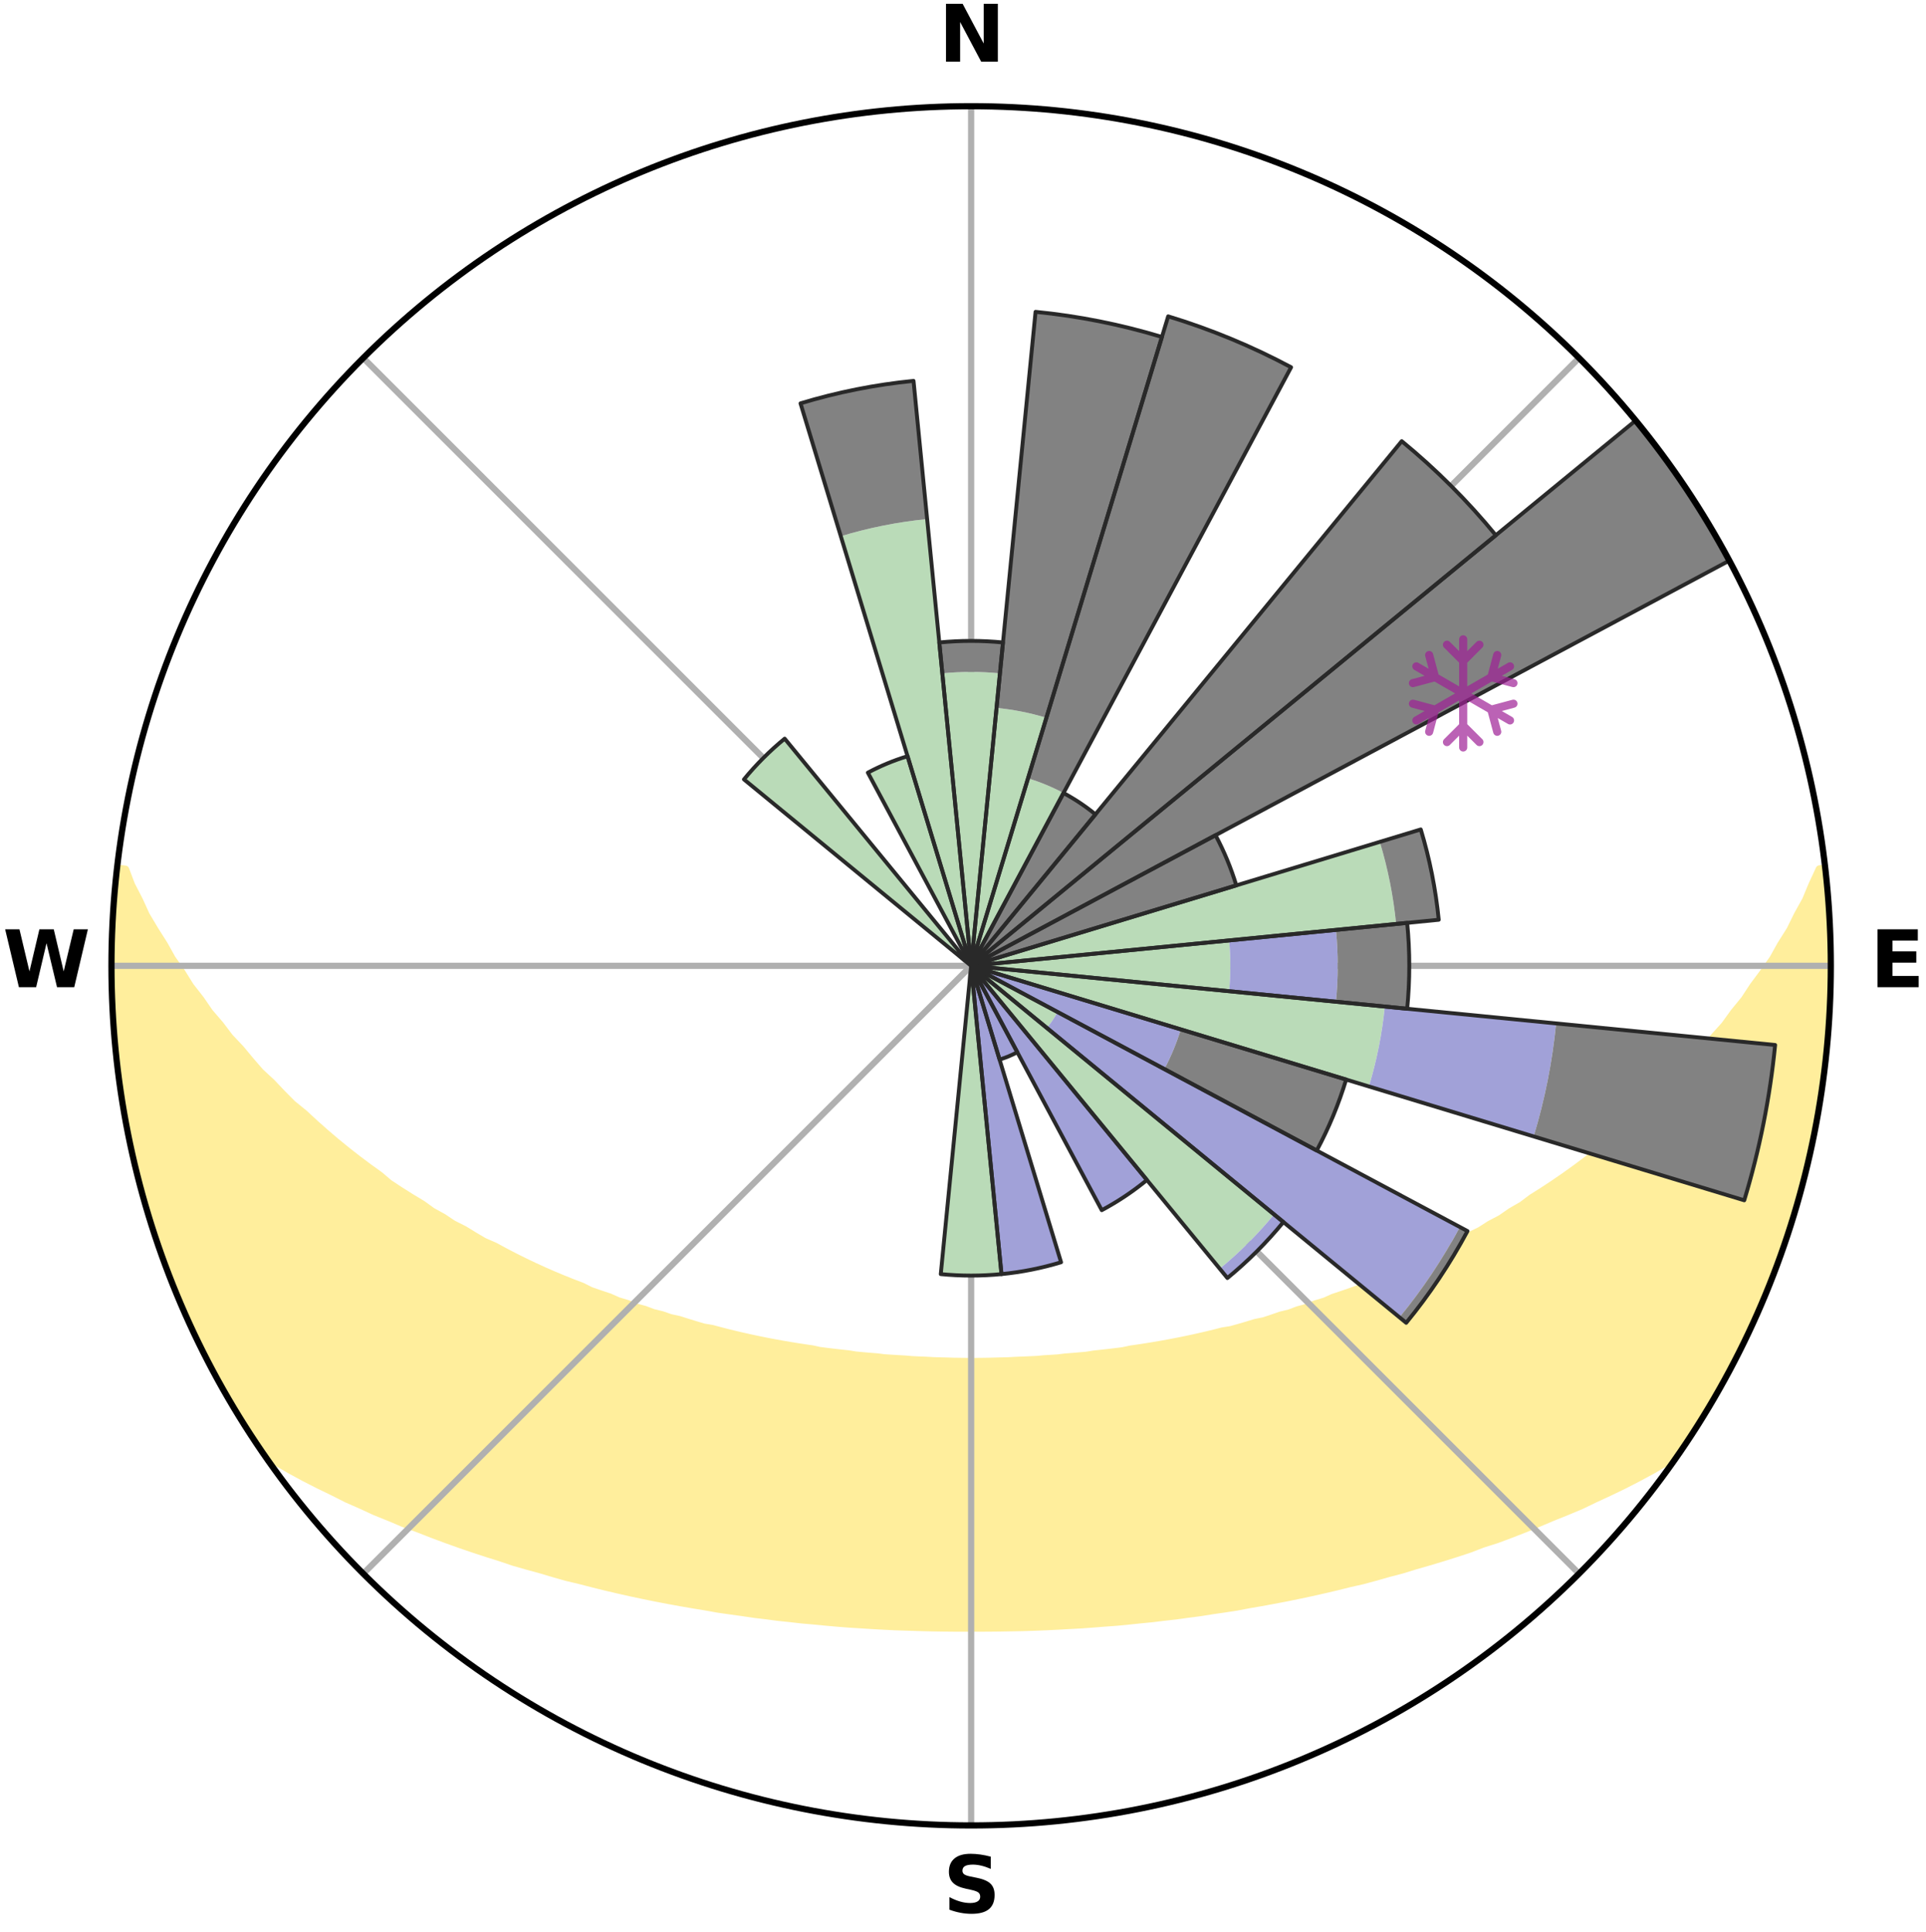 <?xml version="1.0" encoding="utf-8" standalone="no"?>
<!DOCTYPE svg PUBLIC "-//W3C//DTD SVG 1.1//EN"
  "http://www.w3.org/Graphics/SVG/1.1/DTD/svg11.dtd">
<svg xmlns:xlink="http://www.w3.org/1999/xlink" width="248.41pt" height="249.158pt" viewBox="0 0 248.41 249.158" xmlns="http://www.w3.org/2000/svg" version="1.1">
 <title>Ski Rose for Mont Chilly</title>
 <defs>
  <style type="text/css">*{stroke-linejoin: round; stroke-linecap: butt}</style>
 </defs>
 <g id="figure_1">
  <g id="patch_1">
   <path d="M 0 249.158 
L 248.41 249.158 
L 248.41 0 
L 0 0 
z
" style="fill: #ffffff"/>
  </g>
  <g id="axes_1">
   <g id="patch_2">
    <path d="M 236.135 124.579 
C 236.135 110.018 233.267 95.599 227.695 82.147 
C 222.122 68.695 213.955 56.471 203.659 46.175 
C 193.363 35.879 181.139 27.711 167.687 22.139 
C 154.235 16.567 139.815 13.699 125.255 13.699 
C 110.694 13.699 96.275 16.567 82.823 22.139 
C 69.371 27.711 57.147 35.879 46.851 46.175 
C 36.555 56.471 28.387 68.695 22.815 82.147 
C 17.243 95.599 14.375 110.018 14.375 124.579 
C 14.375 139.14 17.243 153.559 22.815 167.011 
C 28.387 180.463 36.555 192.687 46.851 202.983 
C 57.147 213.279 69.371 221.447 82.823 227.019 
C 96.275 232.591 110.694 235.459 125.255 235.459 
C 139.815 235.459 154.235 232.591 167.687 227.019 
C 181.139 221.447 193.363 213.279 203.659 202.983 
C 213.955 192.687 222.122 180.463 227.695 167.011 
C 233.267 153.559 236.135 139.14 236.135 124.579 
M 125.255 124.579 
C 125.255 124.579 125.255 124.579 125.255 124.579 
C 125.255 124.579 125.255 124.579 125.255 124.579 
C 125.255 124.579 125.255 124.579 125.255 124.579 
C 125.255 124.579 125.255 124.579 125.255 124.579 
C 125.255 124.579 125.255 124.579 125.255 124.579 
C 125.255 124.579 125.255 124.579 125.255 124.579 
C 125.255 124.579 125.255 124.579 125.255 124.579 
C 125.255 124.579 125.255 124.579 125.255 124.579 
C 125.255 124.579 125.255 124.579 125.255 124.579 
C 125.255 124.579 125.255 124.579 125.255 124.579 
C 125.255 124.579 125.255 124.579 125.255 124.579 
C 125.255 124.579 125.255 124.579 125.255 124.579 
C 125.255 124.579 125.255 124.579 125.255 124.579 
C 125.255 124.579 125.255 124.579 125.255 124.579 
C 125.255 124.579 125.255 124.579 125.255 124.579 
C 125.255 124.579 125.255 124.579 125.255 124.579 
z
" style="fill: #ffffff"/>
   </g>
   <g id="PolyCollection_1">
    <defs>
     <path id="m93ad7ff5c0" d="M 235.399 -137.128 
L 234.679 -137.046 
L 233.744 -135.025 
L 232.923 -133.053 
L 231.838 -131.098 
L 230.904 -129.192 
L 229.717 -127.315 
L 228.699 -125.482 
L 227.433 -123.687 
L 226.132 -121.938 
L 225.011 -120.224 
L 223.649 -118.561 
L 222.471 -116.928 
L 221.055 -115.355 
L 219.826 -113.804 
L 218.574 -112.293 
L 217.091 -110.854 
L 215.798 -109.427 
L 214.486 -108.041 
L 212.95 -106.737 
L 211.606 -105.436 
L 210.246 -104.174 
L 208.874 -102.954 
L 207.489 -101.774 
L 206.093 -100.634 
L 204.688 -99.534 
L 203.274 -98.474 
L 201.854 -97.454 
L 200.428 -96.473 
L 198.999 -95.531 
L 197.566 -94.627 
L 196.31 -93.683 
L 194.872 -92.853 
L 193.609 -91.976 
L 192.17 -91.216 
L 190.902 -90.405 
L 189.467 -89.715 
L 188.199 -88.967 
L 186.93 -88.25 
L 185.661 -87.562 
L 184.242 -87 
L 182.981 -86.371 
L 181.722 -85.77 
L 180.467 -85.197 
L 179.216 -84.65 
L 177.97 -84.129 
L 176.731 -83.633 
L 175.624 -83.058 
L 174.394 -82.61 
L 173.172 -82.186 
L 171.958 -81.784 
L 170.865 -81.297 
L 169.665 -80.938 
L 168.579 -80.492 
L 167.395 -80.172 
L 166.319 -79.765 
L 165.153 -79.482 
L 164.088 -79.112 
L 163.026 -78.758 
L 161.887 -78.526 
L 160.839 -78.205 
L 159.795 -77.901 
L 158.756 -77.612 
L 157.655 -77.437 
L 156.631 -77.175 
L 155.612 -76.928 
L 154.599 -76.693 
L 153.592 -76.471 
L 152.592 -76.262 
L 151.597 -76.064 
L 150.608 -75.877 
L 149.625 -75.701 
L 148.648 -75.535 
L 147.677 -75.378 
L 146.712 -75.231 
L 145.753 -75.093 
L 144.828 -74.89 
L 143.877 -74.771 
L 142.932 -74.659 
L 141.993 -74.554 
L 141.059 -74.456 
L 140.146 -74.306 
L 139.22 -74.223 
L 138.298 -74.146 
L 137.38 -74.074 
L 136.476 -73.963 
L 135.565 -73.904 
L 134.657 -73.849 
L 133.758 -73.765 
L 132.855 -73.723 
L 131.955 -73.684 
L 131.058 -73.649 
L 130.164 -73.598 
L 129.269 -73.573 
L 128.376 -73.552 
L 127.484 -73.526 
L 126.592 -73.514 
L 125.701 -73.505 
L 124.809 -73.506 
L 123.918 -73.516 
L 123.026 -73.529 
L 122.134 -73.557 
L 121.241 -73.58 
L 120.347 -73.606 
L 119.453 -73.659 
L 118.556 -73.696 
L 117.656 -73.736 
L 116.76 -73.814 
L 115.856 -73.866 
L 114.948 -73.922 
L 114.038 -73.982 
L 113.135 -74.095 
L 112.218 -74.168 
L 111.297 -74.247 
L 110.371 -74.332 
L 109.459 -74.482 
L 108.526 -74.582 
L 107.588 -74.688 
L 106.644 -74.802 
L 105.695 -74.923 
L 104.771 -75.126 
L 103.813 -75.266 
L 102.849 -75.414 
L 101.879 -75.572 
L 100.904 -75.739 
L 99.922 -75.916 
L 98.935 -76.104 
L 97.941 -76.303 
L 96.942 -76.513 
L 95.936 -76.736 
L 94.925 -76.971 
L 93.908 -77.219 
L 92.886 -77.482 
L 91.858 -77.758 
L 90.749 -77.947 
L 89.707 -78.253 
L 88.66 -78.574 
L 87.609 -78.911 
L 86.464 -79.16 
L 85.4 -79.531 
L 84.236 -79.815 
L 83.162 -80.222 
L 81.98 -80.542 
L 80.896 -80.988 
L 79.698 -81.347 
L 78.607 -81.834 
L 77.395 -82.236 
L 76.175 -82.661 
L 75.073 -83.213 
L 73.842 -83.684 
L 72.605 -84.179 
L 71.361 -84.7 
L 70.113 -85.246 
L 68.86 -85.82 
L 67.603 -86.42 
L 66.343 -87.048 
L 65.082 -87.705 
L 63.819 -88.39 
L 62.394 -89.014 
L 61.128 -89.761 
L 59.863 -90.538 
L 58.429 -91.261 
L 57.166 -92.103 
L 55.731 -92.895 
L 54.475 -93.803 
L 53.043 -94.668 
L 51.612 -95.57 
L 50.185 -96.511 
L 48.951 -97.558 
L 47.535 -98.574 
L 46.127 -99.63 
L 44.726 -100.725 
L 43.334 -101.861 
L 41.954 -103.036 
L 40.585 -104.252 
L 39.229 -105.508 
L 37.684 -106.763 
L 36.358 -108.103 
L 35.049 -109.484 
L 33.551 -110.874 
L 32.28 -112.339 
L 31.031 -113.844 
L 29.594 -115.368 
L 28.392 -116.956 
L 27.005 -118.57 
L 25.857 -120.239 
L 24.527 -121.941 
L 23.439 -123.691 
L 22.174 -125.479 
L 21.157 -127.305 
L 19.969 -129.176 
L 18.829 -131.088 
L 17.944 -133.025 
L 16.92 -135.011 
L 16.165 -137.008 
L 15.199 -137.118 
L 15.199 -137.118 
L 14.94 -135.201 
L 14.777 -133.274 
L 14.584 -131.348 
L 14.485 -129.415 
L 14.537 -127.478 
L 14.383 -125.547 
L 14.44 -123.612 
L 14.592 -121.681 
L 14.534 -119.745 
L 14.687 -117.816 
L 14.757 -115.883 
L 14.906 -113.954 
L 15.218 -112.042 
L 15.386 -110.114 
L 15.622 -108.194 
L 15.957 -106.289 
L 16.395 -104.403 
L 16.617 -102.476 
L 17.043 -100.589 
L 17.498 -98.709 
L 17.983 -96.837 
L 18.497 -94.972 
L 18.953 -93.091 
L 19.529 -91.244 
L 20.135 -89.407 
L 20.771 -87.58 
L 21.438 -85.763 
L 22.134 -83.959 
L 22.862 -82.166 
L 23.62 -80.387 
L 24.41 -78.622 
L 25.24 -76.874 
L 26.033 -75.109 
L 26.929 -73.394 
L 27.861 -71.698 
L 28.777 -69.995 
L 29.743 -68.318 
L 30.728 -66.653 
L 31.755 -65.013 
L 32.796 -63.382 
L 33.88 -61.779 
L 35.593 -60.624 
L 37.405 -59.574 
L 39.24 -58.578 
L 41.091 -57.632 
L 42.949 -56.732 
L 44.751 -55.822 
L 46.614 -55.004 
L 48.418 -54.171 
L 50.275 -53.426 
L 52.072 -52.663 
L 53.919 -51.987 
L 55.706 -51.29 
L 57.488 -50.624 
L 59.263 -49.989 
L 61.031 -49.383 
L 62.792 -48.805 
L 64.544 -48.255 
L 66.247 -47.679 
L 67.983 -47.181 
L 69.71 -46.708 
L 71.393 -46.209 
L 73.068 -45.733 
L 74.767 -45.33 
L 76.428 -44.9 
L 78.079 -44.491 
L 79.725 -44.105 
L 81.361 -43.737 
L 82.991 -43.391 
L 84.612 -43.061 
L 86.225 -42.752 
L 87.83 -42.458 
L 89.428 -42.184 
L 91.017 -41.923 
L 92.585 -41.641 
L 94.161 -41.415 
L 95.729 -41.2 
L 97.279 -40.967 
L 98.834 -40.783 
L 100.373 -40.58 
L 101.915 -40.419 
L 103.445 -40.245 
L 104.976 -40.111 
L 106.496 -39.964 
L 108.012 -39.83 
L 109.525 -39.709 
L 111.037 -39.618 
L 112.543 -39.521 
L 114.046 -39.437 
L 115.546 -39.365 
L 117.045 -39.318 
L 118.541 -39.268 
L 120.035 -39.23 
L 121.527 -39.203 
L 123.019 -39.188 
L 124.51 -39.184 
L 126 -39.185 
L 127.491 -39.19 
L 128.982 -39.206 
L 130.475 -39.233 
L 131.969 -39.261 
L 133.465 -39.31 
L 134.963 -39.371 
L 136.463 -39.444 
L 137.966 -39.529 
L 139.474 -39.61 
L 140.983 -39.719 
L 142.495 -39.84 
L 144.017 -39.95 
L 145.537 -40.097 
L 147.062 -40.257 
L 148.598 -40.406 
L 150.132 -40.594 
L 151.681 -40.765 
L 153.226 -40.982 
L 154.787 -41.183 
L 156.342 -41.432 
L 157.918 -41.659 
L 159.5 -41.904 
L 161.073 -42.203 
L 162.671 -42.477 
L 164.275 -42.773 
L 165.888 -43.081 
L 167.508 -43.412 
L 169.137 -43.758 
L 170.772 -44.127 
L 172.417 -44.513 
L 174.068 -44.924 
L 175.758 -45.305 
L 177.427 -45.756 
L 179.1 -46.233 
L 180.818 -46.682 
L 182.509 -47.205 
L 184.244 -47.703 
L 185.989 -48.226 
L 187.742 -48.776 
L 189.503 -49.354 
L 191.224 -50.015 
L 193.048 -50.595 
L 194.831 -51.261 
L 196.619 -51.958 
L 198.412 -52.688 
L 200.209 -53.45 
L 202.064 -54.196 
L 203.927 -54.976 
L 205.731 -55.846 
L 207.592 -56.706 
L 209.452 -57.605 
L 211.302 -58.553 
L 213.139 -59.549 
L 214.948 -60.602 
L 216.612 -61.791 
L 217.711 -63.383 
L 218.757 -65.011 
L 219.783 -66.652 
L 220.772 -68.315 
L 221.753 -69.983 
L 222.698 -71.672 
L 223.49 -73.441 
L 224.365 -75.165 
L 225.322 -76.849 
L 226.092 -78.625 
L 226.92 -80.374 
L 227.631 -82.174 
L 228.404 -83.947 
L 229.063 -85.767 
L 229.734 -87.581 
L 230.358 -89.412 
L 231.003 -91.237 
L 231.529 -93.099 
L 232.01 -94.973 
L 232.564 -96.827 
L 232.961 -98.721 
L 233.486 -100.585 
L 233.796 -102.496 
L 234.238 -104.38 
L 234.607 -106.28 
L 234.795 -108.208 
L 235.119 -110.115 
L 235.403 -112.029 
L 235.469 -113.967 
L 235.676 -115.889 
L 235.829 -117.816 
L 235.962 -119.745 
L 236.06 -121.678 
L 236.108 -123.612 
L 236.121 -125.547 
L 235.948 -127.478 
L 235.906 -129.41 
L 235.832 -131.342 
L 235.711 -133.272 
L 235.571 -135.201 
L 235.399 -137.128 
z
" style="stroke: #ffee9c"/>
    </defs>
    <g clip-path="url(#p32c2724bd3)">
     <use xlink:href="#m93ad7ff5c0" x="0" y="249.158" style="fill: #ffee9c; stroke: #ffee9c"/>
    </g>
   </g>
   <g id="matplotlib.axis_1">
    <g id="xtick_1">
     <g id="line2d_1">
      <path d="M 125.255 124.579 
L 125.255 13.699 
" clip-path="url(#p32c2724bd3)" style="fill: none; stroke: #b0b0b0; stroke-width: 0.8; stroke-linecap: square"/>
     </g>
     <g id="text_1">
      <!-- N -->
      <g transform="translate(121.07 7.958) scale(0.1 -0.1)">
       <defs>
        <path id="DejaVuSans-Bold-4e" d="M 588 4666 
L 1931 4666 
L 3628 1466 
L 3628 4666 
L 4769 4666 
L 4769 0 
L 3425 0 
L 1728 3200 
L 1728 0 
L 588 0 
L 588 4666 
z
" transform="scale(0.016)"/>
       </defs>
       <use xlink:href="#DejaVuSans-Bold-4e"/>
      </g>
     </g>
    </g>
    <g id="xtick_2">
     <g id="line2d_2">
      <path d="M 125.255 124.579 
L 203.659 46.175 
" clip-path="url(#p32c2724bd3)" style="fill: none; stroke: #b0b0b0; stroke-width: 0.8; stroke-linecap: square"/>
     </g>
    </g>
    <g id="xtick_3">
     <g id="line2d_3">
      <path d="M 125.255 124.579 
L 236.135 124.579 
" clip-path="url(#p32c2724bd3)" style="fill: none; stroke: #b0b0b0; stroke-width: 0.8; stroke-linecap: square"/>
     </g>
     <g id="text_2">
      <!-- E -->
      <g transform="translate(241.219 127.338) scale(0.1 -0.1)">
       <defs>
        <path id="DejaVuSans-Bold-45" d="M 588 4666 
L 3834 4666 
L 3834 3756 
L 1791 3756 
L 1791 2888 
L 3713 2888 
L 3713 1978 
L 1791 1978 
L 1791 909 
L 3903 909 
L 3903 0 
L 588 0 
L 588 4666 
z
" transform="scale(0.016)"/>
       </defs>
       <use xlink:href="#DejaVuSans-Bold-45"/>
      </g>
     </g>
    </g>
    <g id="xtick_4">
     <g id="line2d_4">
      <path d="M 125.255 124.579 
L 203.659 202.983 
" clip-path="url(#p32c2724bd3)" style="fill: none; stroke: #b0b0b0; stroke-width: 0.8; stroke-linecap: square"/>
     </g>
    </g>
    <g id="xtick_5">
     <g id="line2d_5">
      <path d="M 125.255 124.579 
L 125.255 235.459 
" clip-path="url(#p32c2724bd3)" style="fill: none; stroke: #b0b0b0; stroke-width: 0.8; stroke-linecap: square"/>
     </g>
     <g id="text_3">
      <!-- S -->
      <g transform="translate(121.654 246.718) scale(0.1 -0.1)">
       <defs>
        <path id="DejaVuSans-Bold-53" d="M 3834 4519 
L 3834 3531 
Q 3450 3703 3084 3790 
Q 2719 3878 2394 3878 
Q 1963 3878 1756 3759 
Q 1550 3641 1550 3391 
Q 1550 3203 1689 3098 
Q 1828 2994 2194 2919 
L 2706 2816 
Q 3484 2659 3812 2340 
Q 4141 2022 4141 1434 
Q 4141 663 3683 286 
Q 3225 -91 2284 -91 
Q 1841 -91 1394 -6 
Q 947 78 500 244 
L 500 1259 
Q 947 1022 1364 901 
Q 1781 781 2169 781 
Q 2563 781 2772 912 
Q 2981 1044 2981 1288 
Q 2981 1506 2839 1625 
Q 2697 1744 2272 1838 
L 1806 1941 
Q 1106 2091 782 2419 
Q 459 2747 459 3303 
Q 459 4000 909 4375 
Q 1359 4750 2203 4750 
Q 2588 4750 2994 4692 
Q 3400 4634 3834 4519 
z
" transform="scale(0.016)"/>
       </defs>
       <use xlink:href="#DejaVuSans-Bold-53"/>
      </g>
     </g>
    </g>
    <g id="xtick_6">
     <g id="line2d_6">
      <path d="M 125.255 124.579 
L 46.851 202.983 
" clip-path="url(#p32c2724bd3)" style="fill: none; stroke: #b0b0b0; stroke-width: 0.8; stroke-linecap: square"/>
     </g>
    </g>
    <g id="xtick_7">
     <g id="line2d_7">
      <path d="M 125.255 124.579 
L 14.375 124.579 
" clip-path="url(#p32c2724bd3)" style="fill: none; stroke: #b0b0b0; stroke-width: 0.8; stroke-linecap: square"/>
     </g>
     <g id="text_4">
      <!-- W -->
      <g transform="translate(0.36 127.338) scale(0.1 -0.1)">
       <defs>
        <path id="DejaVuSans-Bold-57" d="M 191 4666 
L 1344 4666 
L 2150 1275 
L 2950 4666 
L 4109 4666 
L 4909 1275 
L 5716 4666 
L 6859 4666 
L 5759 0 
L 4372 0 
L 3525 3547 
L 2688 0 
L 1300 0 
L 191 4666 
z
" transform="scale(0.016)"/>
       </defs>
       <use xlink:href="#DejaVuSans-Bold-57"/>
      </g>
     </g>
    </g>
    <g id="xtick_8">
     <g id="line2d_8">
      <path d="M 125.255 124.579 
L 46.851 46.175 
" clip-path="url(#p32c2724bd3)" style="fill: none; stroke: #b0b0b0; stroke-width: 0.8; stroke-linecap: square"/>
     </g>
    </g>
   </g>
   <g id="matplotlib.axis_2"/>
   <g id="patch_3">
    <path d="M 125.255 124.579 
C 125.255 124.579 125.255 124.579 125.255 124.579 
C 125.255 124.579 125.255 124.579 125.255 124.579 
L 125.255 124.579 
C 125.255 124.579 125.255 124.579 125.255 124.579 
C 125.255 124.579 125.255 124.579 125.255 124.579 
z
" clip-path="url(#p32c2724bd3)" style="fill: #d9d9d9"/>
   </g>
   <g id="patch_4">
    <path d="M 125.255 124.579 
C 125.255 124.579 125.255 124.579 125.255 124.579 
C 125.255 124.579 125.255 124.579 125.255 124.579 
L 125.255 124.579 
C 125.255 124.579 125.255 124.579 125.255 124.579 
C 125.255 124.579 125.255 124.579 125.255 124.579 
z
" clip-path="url(#p32c2724bd3)" style="fill: #d9d9d9"/>
   </g>
   <g id="patch_5">
    <path d="M 125.255 124.579 
C 125.255 124.579 125.255 124.579 125.255 124.579 
C 125.255 124.579 125.255 124.579 125.255 124.579 
L 125.255 124.579 
C 125.255 124.579 125.255 124.579 125.255 124.579 
C 125.255 124.579 125.255 124.579 125.255 124.579 
z
" clip-path="url(#p32c2724bd3)" style="fill: #d9d9d9"/>
   </g>
   <g id="patch_6">
    <path d="M 125.255 124.579 
C 125.255 124.579 125.255 124.579 125.255 124.579 
C 125.255 124.579 125.255 124.579 125.255 124.579 
L 125.255 124.579 
C 125.255 124.579 125.255 124.579 125.255 124.579 
C 125.255 124.579 125.255 124.579 125.255 124.579 
z
" clip-path="url(#p32c2724bd3)" style="fill: #d9d9d9"/>
   </g>
   <g id="patch_7">
    <path d="M 125.255 124.579 
C 125.255 124.579 125.255 124.579 125.255 124.579 
C 125.255 124.579 125.255 124.579 125.255 124.579 
L 125.255 124.579 
C 125.255 124.579 125.255 124.579 125.255 124.579 
C 125.255 124.579 125.255 124.579 125.255 124.579 
z
" clip-path="url(#p32c2724bd3)" style="fill: #d9d9d9"/>
   </g>
   <g id="patch_8">
    <path d="M 125.255 124.579 
C 125.255 124.579 125.255 124.579 125.255 124.579 
C 125.255 124.579 125.255 124.579 125.255 124.579 
L 125.255 124.579 
C 125.255 124.579 125.255 124.579 125.255 124.579 
C 125.255 124.579 125.255 124.579 125.255 124.579 
z
" clip-path="url(#p32c2724bd3)" style="fill: #d9d9d9"/>
   </g>
   <g id="patch_9">
    <path d="M 125.255 124.579 
C 125.255 124.579 125.255 124.579 125.255 124.579 
C 125.255 124.579 125.255 124.579 125.255 124.579 
L 125.255 124.579 
C 125.255 124.579 125.255 124.579 125.255 124.579 
C 125.255 124.579 125.255 124.579 125.255 124.579 
z
" clip-path="url(#p32c2724bd3)" style="fill: #d9d9d9"/>
   </g>
   <g id="patch_10">
    <path d="M 125.255 124.579 
C 125.255 124.579 125.255 124.579 125.255 124.579 
C 125.255 124.579 125.255 124.579 125.255 124.579 
L 125.255 124.579 
C 125.255 124.579 125.255 124.579 125.255 124.579 
C 125.255 124.579 125.255 124.579 125.255 124.579 
z
" clip-path="url(#p32c2724bd3)" style="fill: #d9d9d9"/>
   </g>
   <g id="patch_11">
    <path d="M 125.255 124.579 
C 125.255 124.579 125.255 124.579 125.255 124.579 
C 125.255 124.579 125.255 124.579 125.255 124.579 
L 125.255 124.579 
C 125.255 124.579 125.255 124.579 125.255 124.579 
C 125.255 124.579 125.255 124.579 125.255 124.579 
z
" clip-path="url(#p32c2724bd3)" style="fill: #d9d9d9"/>
   </g>
   <g id="patch_12">
    <path d="M 125.255 124.579 
C 125.255 124.579 125.255 124.579 125.255 124.579 
C 125.255 124.579 125.255 124.579 125.255 124.579 
L 125.255 124.579 
C 125.255 124.579 125.255 124.579 125.255 124.579 
C 125.255 124.579 125.255 124.579 125.255 124.579 
z
" clip-path="url(#p32c2724bd3)" style="fill: #d9d9d9"/>
   </g>
   <g id="patch_13">
    <path d="M 125.255 124.579 
C 125.255 124.579 125.255 124.579 125.255 124.579 
C 125.255 124.579 125.255 124.579 125.255 124.579 
L 125.255 124.579 
C 125.255 124.579 125.255 124.579 125.255 124.579 
C 125.255 124.579 125.255 124.579 125.255 124.579 
z
" clip-path="url(#p32c2724bd3)" style="fill: #d9d9d9"/>
   </g>
   <g id="patch_14">
    <path d="M 125.255 124.579 
C 125.255 124.579 125.255 124.579 125.255 124.579 
C 125.255 124.579 125.255 124.579 125.255 124.579 
L 125.255 124.579 
C 125.255 124.579 125.255 124.579 125.255 124.579 
C 125.255 124.579 125.255 124.579 125.255 124.579 
z
" clip-path="url(#p32c2724bd3)" style="fill: #d9d9d9"/>
   </g>
   <g id="patch_15">
    <path d="M 125.255 124.579 
C 125.255 124.579 125.255 124.579 125.255 124.579 
C 125.255 124.579 125.255 124.579 125.255 124.579 
L 125.255 124.579 
C 125.255 124.579 125.255 124.579 125.255 124.579 
C 125.255 124.579 125.255 124.579 125.255 124.579 
z
" clip-path="url(#p32c2724bd3)" style="fill: #d9d9d9"/>
   </g>
   <g id="patch_16">
    <path d="M 125.255 124.579 
C 125.255 124.579 125.255 124.579 125.255 124.579 
C 125.255 124.579 125.255 124.579 125.255 124.579 
L 125.255 124.579 
C 125.255 124.579 125.255 124.579 125.255 124.579 
C 125.255 124.579 125.255 124.579 125.255 124.579 
z
" clip-path="url(#p32c2724bd3)" style="fill: #d9d9d9"/>
   </g>
   <g id="patch_17">
    <path d="M 125.255 124.579 
C 125.255 124.579 125.255 124.579 125.255 124.579 
C 125.255 124.579 125.255 124.579 125.255 124.579 
L 125.255 124.579 
C 125.255 124.579 125.255 124.579 125.255 124.579 
C 125.255 124.579 125.255 124.579 125.255 124.579 
z
" clip-path="url(#p32c2724bd3)" style="fill: #d9d9d9"/>
   </g>
   <g id="patch_18">
    <path d="M 125.255 124.579 
C 125.255 124.579 125.255 124.579 125.255 124.579 
C 125.255 124.579 125.255 124.579 125.255 124.579 
L 125.255 124.579 
C 125.255 124.579 125.255 124.579 125.255 124.579 
C 125.255 124.579 125.255 124.579 125.255 124.579 
z
" clip-path="url(#p32c2724bd3)" style="fill: #d9d9d9"/>
   </g>
   <g id="patch_19">
    <path d="M 125.255 124.579 
C 125.255 124.579 125.255 124.579 125.255 124.579 
C 125.255 124.579 125.255 124.579 125.255 124.579 
L 125.255 124.579 
C 125.255 124.579 125.255 124.579 125.255 124.579 
C 125.255 124.579 125.255 124.579 125.255 124.579 
z
" clip-path="url(#p32c2724bd3)" style="fill: #d9d9d9"/>
   </g>
   <g id="patch_20">
    <path d="M 125.255 124.579 
C 125.255 124.579 125.255 124.579 125.255 124.579 
C 125.255 124.579 125.255 124.579 125.255 124.579 
L 125.255 124.579 
C 125.255 124.579 125.255 124.579 125.255 124.579 
C 125.255 124.579 125.255 124.579 125.255 124.579 
z
" clip-path="url(#p32c2724bd3)" style="fill: #d9d9d9"/>
   </g>
   <g id="patch_21">
    <path d="M 125.255 124.579 
C 125.255 124.579 125.255 124.579 125.255 124.579 
C 125.255 124.579 125.255 124.579 125.255 124.579 
L 125.255 124.579 
C 125.255 124.579 125.255 124.579 125.255 124.579 
C 125.255 124.579 125.255 124.579 125.255 124.579 
z
" clip-path="url(#p32c2724bd3)" style="fill: #d9d9d9"/>
   </g>
   <g id="patch_22">
    <path d="M 125.255 124.579 
C 125.255 124.579 125.255 124.579 125.255 124.579 
C 125.255 124.579 125.255 124.579 125.255 124.579 
L 125.255 124.579 
C 125.255 124.579 125.255 124.579 125.255 124.579 
C 125.255 124.579 125.255 124.579 125.255 124.579 
z
" clip-path="url(#p32c2724bd3)" style="fill: #d9d9d9"/>
   </g>
   <g id="patch_23">
    <path d="M 125.255 124.579 
C 125.255 124.579 125.255 124.579 125.255 124.579 
C 125.255 124.579 125.255 124.579 125.255 124.579 
L 125.255 124.579 
C 125.255 124.579 125.255 124.579 125.255 124.579 
C 125.255 124.579 125.255 124.579 125.255 124.579 
z
" clip-path="url(#p32c2724bd3)" style="fill: #d9d9d9"/>
   </g>
   <g id="patch_24">
    <path d="M 125.255 124.579 
C 125.255 124.579 125.255 124.579 125.255 124.579 
C 125.255 124.579 125.255 124.579 125.255 124.579 
L 125.255 124.579 
C 125.255 124.579 125.255 124.579 125.255 124.579 
C 125.255 124.579 125.255 124.579 125.255 124.579 
z
" clip-path="url(#p32c2724bd3)" style="fill: #d9d9d9"/>
   </g>
   <g id="patch_25">
    <path d="M 125.255 124.579 
C 125.255 124.579 125.255 124.579 125.255 124.579 
C 125.255 124.579 125.255 124.579 125.255 124.579 
L 125.255 124.579 
C 125.255 124.579 125.255 124.579 125.255 124.579 
C 125.255 124.579 125.255 124.579 125.255 124.579 
z
" clip-path="url(#p32c2724bd3)" style="fill: #d9d9d9"/>
   </g>
   <g id="patch_26">
    <path d="M 125.255 124.579 
C 125.255 124.579 125.255 124.579 125.255 124.579 
C 125.255 124.579 125.255 124.579 125.255 124.579 
L 125.255 124.579 
C 125.255 124.579 125.255 124.579 125.255 124.579 
C 125.255 124.579 125.255 124.579 125.255 124.579 
z
" clip-path="url(#p32c2724bd3)" style="fill: #d9d9d9"/>
   </g>
   <g id="patch_27">
    <path d="M 125.255 124.579 
C 125.255 124.579 125.255 124.579 125.255 124.579 
C 125.255 124.579 125.255 124.579 125.255 124.579 
L 125.255 124.579 
C 125.255 124.579 125.255 124.579 125.255 124.579 
C 125.255 124.579 125.255 124.579 125.255 124.579 
z
" clip-path="url(#p32c2724bd3)" style="fill: #d9d9d9"/>
   </g>
   <g id="patch_28">
    <path d="M 125.255 124.579 
C 125.255 124.579 125.255 124.579 125.255 124.579 
C 125.255 124.579 125.255 124.579 125.255 124.579 
L 125.255 124.579 
C 125.255 124.579 125.255 124.579 125.255 124.579 
C 125.255 124.579 125.255 124.579 125.255 124.579 
z
" clip-path="url(#p32c2724bd3)" style="fill: #d9d9d9"/>
   </g>
   <g id="patch_29">
    <path d="M 125.255 124.579 
C 125.255 124.579 125.255 124.579 125.255 124.579 
C 125.255 124.579 125.255 124.579 125.255 124.579 
L 125.255 124.579 
C 125.255 124.579 125.255 124.579 125.255 124.579 
C 125.255 124.579 125.255 124.579 125.255 124.579 
z
" clip-path="url(#p32c2724bd3)" style="fill: #d9d9d9"/>
   </g>
   <g id="patch_30">
    <path d="M 125.255 124.579 
C 125.255 124.579 125.255 124.579 125.255 124.579 
C 125.255 124.579 125.255 124.579 125.255 124.579 
L 125.255 124.579 
C 125.255 124.579 125.255 124.579 125.255 124.579 
C 125.255 124.579 125.255 124.579 125.255 124.579 
z
" clip-path="url(#p32c2724bd3)" style="fill: #d9d9d9"/>
   </g>
   <g id="patch_31">
    <path d="M 125.255 124.579 
C 125.255 124.579 125.255 124.579 125.255 124.579 
C 125.255 124.579 125.255 124.579 125.255 124.579 
L 125.255 124.579 
C 125.255 124.579 125.255 124.579 125.255 124.579 
C 125.255 124.579 125.255 124.579 125.255 124.579 
z
" clip-path="url(#p32c2724bd3)" style="fill: #d9d9d9"/>
   </g>
   <g id="patch_32">
    <path d="M 125.255 124.579 
C 125.255 124.579 125.255 124.579 125.255 124.579 
C 125.255 124.579 125.255 124.579 125.255 124.579 
L 125.255 124.579 
C 125.255 124.579 125.255 124.579 125.255 124.579 
C 125.255 124.579 125.255 124.579 125.255 124.579 
z
" clip-path="url(#p32c2724bd3)" style="fill: #d9d9d9"/>
   </g>
   <g id="patch_33">
    <path d="M 125.255 124.579 
C 125.255 124.579 125.255 124.579 125.255 124.579 
C 125.255 124.579 125.255 124.579 125.255 124.579 
L 125.255 124.579 
C 125.255 124.579 125.255 124.579 125.255 124.579 
C 125.255 124.579 125.255 124.579 125.255 124.579 
z
" clip-path="url(#p32c2724bd3)" style="fill: #d9d9d9"/>
   </g>
   <g id="patch_34">
    <path d="M 125.255 124.579 
C 125.255 124.579 125.255 124.579 125.255 124.579 
C 125.255 124.579 125.255 124.579 125.255 124.579 
L 125.255 124.579 
C 125.255 124.579 125.255 124.579 125.255 124.579 
C 125.255 124.579 125.255 124.579 125.255 124.579 
z
" clip-path="url(#p32c2724bd3)" style="fill: #d9d9d9"/>
   </g>
   <g id="patch_35">
    <path d="M 125.255 124.579 
C 125.255 124.579 125.255 124.579 125.255 124.579 
C 125.255 124.579 125.255 124.579 125.255 124.579 
L 128.97 86.854 
C 127.736 86.732 126.496 86.671 125.255 86.671 
C 124.014 86.671 122.774 86.732 121.539 86.854 
z
" clip-path="url(#p32c2724bd3)" style="fill: #badbb8"/>
   </g>
   <g id="patch_36">
    <path d="M 125.255 124.579 
C 125.255 124.579 125.255 124.579 125.255 124.579 
C 125.255 124.579 125.255 124.579 125.255 124.579 
L 134.96 92.587 
C 133.912 92.269 132.85 92.003 131.777 91.79 
C 130.704 91.576 129.621 91.416 128.532 91.308 
z
" clip-path="url(#p32c2724bd3)" style="fill: #badbb8"/>
   </g>
   <g id="patch_37">
    <path d="M 125.255 124.579 
C 125.255 124.579 125.255 124.579 125.255 124.579 
C 125.255 124.579 125.255 124.579 125.255 124.579 
L 137.168 102.291 
C 136.438 101.901 135.69 101.547 134.926 101.231 
C 134.162 100.914 133.382 100.635 132.591 100.395 
z
" clip-path="url(#p32c2724bd3)" style="fill: #badbb8"/>
   </g>
   <g id="patch_38">
    <path d="M 125.255 124.579 
C 125.255 124.579 125.255 124.579 125.255 124.579 
C 125.255 124.579 125.255 124.579 125.255 124.579 
L 125.255 124.579 
C 125.255 124.579 125.255 124.579 125.255 124.579 
C 125.255 124.579 125.255 124.579 125.255 124.579 
z
" clip-path="url(#p32c2724bd3)" style="fill: #badbb8"/>
   </g>
   <g id="patch_39">
    <path d="M 125.255 124.579 
C 125.255 124.579 125.255 124.579 125.255 124.579 
C 125.255 124.579 125.255 124.579 125.255 124.579 
L 125.255 124.579 
C 125.255 124.579 125.255 124.579 125.255 124.579 
C 125.255 124.579 125.255 124.579 125.255 124.579 
z
" clip-path="url(#p32c2724bd3)" style="fill: #badbb8"/>
   </g>
   <g id="patch_40">
    <path d="M 125.255 124.579 
C 125.255 124.579 125.255 124.579 125.255 124.579 
C 125.255 124.579 125.255 124.579 125.255 124.579 
L 125.255 124.579 
C 125.255 124.579 125.255 124.579 125.255 124.579 
C 125.255 124.579 125.255 124.579 125.255 124.579 
z
" clip-path="url(#p32c2724bd3)" style="fill: #badbb8"/>
   </g>
   <g id="patch_41">
    <path d="M 125.255 124.579 
C 125.255 124.579 125.255 124.579 125.255 124.579 
C 125.255 124.579 125.255 124.579 125.255 124.579 
L 125.255 124.579 
C 125.255 124.579 125.255 124.579 125.255 124.579 
C 125.255 124.579 125.255 124.579 125.255 124.579 
z
" clip-path="url(#p32c2724bd3)" style="fill: #badbb8"/>
   </g>
   <g id="patch_42">
    <path d="M 125.255 124.579 
C 125.255 124.579 125.255 124.579 125.255 124.579 
C 125.255 124.579 125.255 124.579 125.255 124.579 
L 180.068 119.18 
C 179.892 117.386 179.627 115.602 179.275 113.834 
C 178.924 112.066 178.485 110.316 177.962 108.591 
z
" clip-path="url(#p32c2724bd3)" style="fill: #badbb8"/>
   </g>
   <g id="patch_43">
    <path d="M 125.255 124.579 
C 125.255 124.579 125.255 124.579 125.255 124.579 
C 125.255 124.579 125.255 124.579 125.255 124.579 
L 158.525 127.856 
C 158.633 126.767 158.686 125.673 158.686 124.579 
C 158.686 123.485 158.633 122.391 158.525 121.302 
z
" clip-path="url(#p32c2724bd3)" style="fill: #badbb8"/>
   </g>
   <g id="patch_44">
    <path d="M 125.255 124.579 
C 125.255 124.579 125.255 124.579 125.255 124.579 
C 125.255 124.579 125.255 124.579 125.255 124.579 
L 176.556 140.141 
C 177.066 138.462 177.492 136.759 177.835 135.038 
C 178.177 133.317 178.434 131.58 178.606 129.834 
z
" clip-path="url(#p32c2724bd3)" style="fill: #badbb8"/>
   </g>
   <g id="patch_45">
    <path d="M 125.255 124.579 
C 125.255 124.579 125.255 124.579 125.255 124.579 
C 125.255 124.579 125.255 124.579 125.255 124.579 
L 125.255 124.579 
C 125.255 124.579 125.255 124.579 125.255 124.579 
C 125.255 124.579 125.255 124.579 125.255 124.579 
z
" clip-path="url(#p32c2724bd3)" style="fill: #badbb8"/>
   </g>
   <g id="patch_46">
    <path d="M 125.255 124.579 
C 125.255 124.579 125.255 124.579 125.255 124.579 
C 125.255 124.579 125.255 124.579 125.255 124.579 
L 135.023 132.595 
C 135.285 132.276 135.531 131.943 135.761 131.599 
C 135.991 131.255 136.204 130.9 136.399 130.536 
z
" clip-path="url(#p32c2724bd3)" style="fill: #badbb8"/>
   </g>
   <g id="patch_47">
    <path d="M 125.255 124.579 
C 125.255 124.579 125.255 124.579 125.255 124.579 
C 125.255 124.579 125.255 124.579 125.255 124.579 
L 157.319 163.65 
C 158.598 162.6 159.825 161.489 160.995 160.319 
C 162.165 159.149 163.276 157.923 164.326 156.644 
z
" clip-path="url(#p32c2724bd3)" style="fill: #badbb8"/>
   </g>
   <g id="patch_48">
    <path d="M 125.255 124.579 
C 125.255 124.579 125.255 124.579 125.255 124.579 
C 125.255 124.579 125.255 124.579 125.255 124.579 
L 125.255 124.579 
C 125.255 124.579 125.255 124.579 125.255 124.579 
C 125.255 124.579 125.255 124.579 125.255 124.579 
z
" clip-path="url(#p32c2724bd3)" style="fill: #badbb8"/>
   </g>
   <g id="patch_49">
    <path d="M 125.255 124.579 
C 125.255 124.579 125.255 124.579 125.255 124.579 
C 125.255 124.579 125.255 124.579 125.255 124.579 
L 125.255 124.579 
C 125.255 124.579 125.255 124.579 125.255 124.579 
C 125.255 124.579 125.255 124.579 125.255 124.579 
z
" clip-path="url(#p32c2724bd3)" style="fill: #badbb8"/>
   </g>
   <g id="patch_50">
    <path d="M 125.255 124.579 
C 125.255 124.579 125.255 124.579 125.255 124.579 
C 125.255 124.579 125.255 124.579 125.255 124.579 
L 125.255 124.579 
C 125.255 124.579 125.255 124.579 125.255 124.579 
C 125.255 124.579 125.255 124.579 125.255 124.579 
z
" clip-path="url(#p32c2724bd3)" style="fill: #badbb8"/>
   </g>
   <g id="patch_51">
    <path d="M 125.255 124.579 
C 125.255 124.579 125.255 124.579 125.255 124.579 
C 125.255 124.579 125.255 124.579 125.255 124.579 
L 121.338 164.345 
C 122.64 164.473 123.947 164.537 125.255 164.537 
C 126.563 164.537 127.87 164.473 129.171 164.345 
z
" clip-path="url(#p32c2724bd3)" style="fill: #badbb8"/>
   </g>
   <g id="patch_52">
    <path d="M 125.255 124.579 
C 125.255 124.579 125.255 124.579 125.255 124.579 
C 125.255 124.579 125.255 124.579 125.255 124.579 
L 125.255 124.579 
C 125.255 124.579 125.255 124.579 125.255 124.579 
C 125.255 124.579 125.255 124.579 125.255 124.579 
z
" clip-path="url(#p32c2724bd3)" style="fill: #badbb8"/>
   </g>
   <g id="patch_53">
    <path d="M 125.255 124.579 
C 125.255 124.579 125.255 124.579 125.255 124.579 
C 125.255 124.579 125.255 124.579 125.255 124.579 
L 125.255 124.579 
C 125.255 124.579 125.255 124.579 125.255 124.579 
C 125.255 124.579 125.255 124.579 125.255 124.579 
z
" clip-path="url(#p32c2724bd3)" style="fill: #badbb8"/>
   </g>
   <g id="patch_54">
    <path d="M 125.255 124.579 
C 125.255 124.579 125.255 124.579 125.255 124.579 
C 125.255 124.579 125.255 124.579 125.255 124.579 
L 125.255 124.579 
C 125.255 124.579 125.255 124.579 125.255 124.579 
C 125.255 124.579 125.255 124.579 125.255 124.579 
z
" clip-path="url(#p32c2724bd3)" style="fill: #badbb8"/>
   </g>
   <g id="patch_55">
    <path d="M 125.255 124.579 
C 125.255 124.579 125.255 124.579 125.255 124.579 
C 125.255 124.579 125.255 124.579 125.255 124.579 
L 125.255 124.579 
C 125.255 124.579 125.255 124.579 125.255 124.579 
C 125.255 124.579 125.255 124.579 125.255 124.579 
z
" clip-path="url(#p32c2724bd3)" style="fill: #badbb8"/>
   </g>
   <g id="patch_56">
    <path d="M 125.255 124.579 
C 125.255 124.579 125.255 124.579 125.255 124.579 
C 125.255 124.579 125.255 124.579 125.255 124.579 
L 125.255 124.579 
C 125.255 124.579 125.255 124.579 125.255 124.579 
C 125.255 124.579 125.255 124.579 125.255 124.579 
z
" clip-path="url(#p32c2724bd3)" style="fill: #badbb8"/>
   </g>
   <g id="patch_57">
    <path d="M 125.255 124.579 
C 125.255 124.579 125.255 124.579 125.255 124.579 
C 125.255 124.579 125.255 124.579 125.255 124.579 
L 125.255 124.579 
C 125.255 124.579 125.255 124.579 125.255 124.579 
C 125.255 124.579 125.255 124.579 125.255 124.579 
z
" clip-path="url(#p32c2724bd3)" style="fill: #badbb8"/>
   </g>
   <g id="patch_58">
    <path d="M 125.255 124.579 
C 125.255 124.579 125.255 124.579 125.255 124.579 
C 125.255 124.579 125.255 124.579 125.255 124.579 
L 125.255 124.579 
C 125.255 124.579 125.255 124.579 125.255 124.579 
C 125.255 124.579 125.255 124.579 125.255 124.579 
z
" clip-path="url(#p32c2724bd3)" style="fill: #badbb8"/>
   </g>
   <g id="patch_59">
    <path d="M 125.255 124.579 
C 125.255 124.579 125.255 124.579 125.255 124.579 
C 125.255 124.579 125.255 124.579 125.255 124.579 
L 125.255 124.579 
C 125.255 124.579 125.255 124.579 125.255 124.579 
C 125.255 124.579 125.255 124.579 125.255 124.579 
z
" clip-path="url(#p32c2724bd3)" style="fill: #badbb8"/>
   </g>
   <g id="patch_60">
    <path d="M 125.255 124.579 
C 125.255 124.579 125.255 124.579 125.255 124.579 
C 125.255 124.579 125.255 124.579 125.255 124.579 
L 125.255 124.579 
C 125.255 124.579 125.255 124.579 125.255 124.579 
C 125.255 124.579 125.255 124.579 125.255 124.579 
z
" clip-path="url(#p32c2724bd3)" style="fill: #badbb8"/>
   </g>
   <g id="patch_61">
    <path d="M 125.255 124.579 
C 125.255 124.579 125.255 124.579 125.255 124.579 
C 125.255 124.579 125.255 124.579 125.255 124.579 
L 125.255 124.579 
C 125.255 124.579 125.255 124.579 125.255 124.579 
C 125.255 124.579 125.255 124.579 125.255 124.579 
z
" clip-path="url(#p32c2724bd3)" style="fill: #badbb8"/>
   </g>
   <g id="patch_62">
    <path d="M 125.255 124.579 
C 125.255 124.579 125.255 124.579 125.255 124.579 
C 125.255 124.579 125.255 124.579 125.255 124.579 
L 125.255 124.579 
C 125.255 124.579 125.255 124.579 125.255 124.579 
C 125.255 124.579 125.255 124.579 125.255 124.579 
z
" clip-path="url(#p32c2724bd3)" style="fill: #badbb8"/>
   </g>
   <g id="patch_63">
    <path d="M 125.255 124.579 
C 125.255 124.579 125.255 124.579 125.255 124.579 
C 125.255 124.579 125.255 124.579 125.255 124.579 
L 101.206 95.276 
C 100.247 96.063 99.327 96.897 98.45 97.774 
C 97.573 98.652 96.739 99.571 95.952 100.531 
z
" clip-path="url(#p32c2724bd3)" style="fill: #badbb8"/>
   </g>
   <g id="patch_64">
    <path d="M 125.255 124.579 
C 125.255 124.579 125.255 124.579 125.255 124.579 
C 125.255 124.579 125.255 124.579 125.255 124.579 
L 125.255 124.579 
C 125.255 124.579 125.255 124.579 125.255 124.579 
C 125.255 124.579 125.255 124.579 125.255 124.579 
z
" clip-path="url(#p32c2724bd3)" style="fill: #badbb8"/>
   </g>
   <g id="patch_65">
    <path d="M 125.255 124.579 
C 125.255 124.579 125.255 124.579 125.255 124.579 
C 125.255 124.579 125.255 124.579 125.255 124.579 
L 117.053 97.541 
C 116.168 97.809 115.297 98.121 114.442 98.475 
C 113.588 98.829 112.751 99.225 111.936 99.661 
z
" clip-path="url(#p32c2724bd3)" style="fill: #badbb8"/>
   </g>
   <g id="patch_66">
    <path d="M 125.255 124.579 
C 125.255 124.579 125.255 124.579 125.255 124.579 
C 125.255 124.579 125.255 124.579 125.255 124.579 
L 119.579 66.953 
C 117.693 67.138 115.817 67.417 113.958 67.787 
C 112.099 68.156 110.26 68.617 108.446 69.167 
z
" clip-path="url(#p32c2724bd3)" style="fill: #badbb8"/>
   </g>
   <g id="patch_67">
    <path d="M 121.539 86.854 
C 122.774 86.732 124.014 86.671 125.255 86.671 
C 126.496 86.671 127.736 86.732 128.97 86.854 
L 128.97 86.854 
C 127.736 86.732 126.496 86.671 125.255 86.671 
C 124.014 86.671 122.774 86.732 121.539 86.854 
z
" clip-path="url(#p32c2724bd3)" style="fill: #a1a1d8"/>
   </g>
   <g id="patch_68">
    <path d="M 128.532 91.308 
C 129.621 91.416 130.704 91.576 131.777 91.79 
C 132.85 92.003 133.912 92.269 134.96 92.587 
L 134.96 92.587 
C 133.912 92.269 132.85 92.003 131.777 91.79 
C 130.704 91.576 129.621 91.416 128.532 91.308 
z
" clip-path="url(#p32c2724bd3)" style="fill: #a1a1d8"/>
   </g>
   <g id="patch_69">
    <path d="M 132.591 100.395 
C 133.382 100.635 134.162 100.914 134.926 101.231 
C 135.69 101.547 136.438 101.901 137.168 102.291 
L 137.168 102.291 
C 136.438 101.901 135.69 101.547 134.926 101.231 
C 134.162 100.914 133.382 100.635 132.591 100.395 
z
" clip-path="url(#p32c2724bd3)" style="fill: #a1a1d8"/>
   </g>
   <g id="patch_70">
    <path d="M 125.255 124.579 
C 125.255 124.579 125.255 124.579 125.255 124.579 
C 125.255 124.579 125.255 124.579 125.255 124.579 
L 125.255 124.579 
C 125.255 124.579 125.255 124.579 125.255 124.579 
C 125.255 124.579 125.255 124.579 125.255 124.579 
z
" clip-path="url(#p32c2724bd3)" style="fill: #a1a1d8"/>
   </g>
   <g id="patch_71">
    <path d="M 125.255 124.579 
C 125.255 124.579 125.255 124.579 125.255 124.579 
C 125.255 124.579 125.255 124.579 125.255 124.579 
L 125.255 124.579 
C 125.255 124.579 125.255 124.579 125.255 124.579 
C 125.255 124.579 125.255 124.579 125.255 124.579 
z
" clip-path="url(#p32c2724bd3)" style="fill: #a1a1d8"/>
   </g>
   <g id="patch_72">
    <path d="M 125.255 124.579 
C 125.255 124.579 125.255 124.579 125.255 124.579 
C 125.255 124.579 125.255 124.579 125.255 124.579 
L 125.255 124.579 
C 125.255 124.579 125.255 124.579 125.255 124.579 
C 125.255 124.579 125.255 124.579 125.255 124.579 
z
" clip-path="url(#p32c2724bd3)" style="fill: #a1a1d8"/>
   </g>
   <g id="patch_73">
    <path d="M 125.255 124.579 
C 125.255 124.579 125.255 124.579 125.255 124.579 
C 125.255 124.579 125.255 124.579 125.255 124.579 
L 125.255 124.579 
C 125.255 124.579 125.255 124.579 125.255 124.579 
C 125.255 124.579 125.255 124.579 125.255 124.579 
z
" clip-path="url(#p32c2724bd3)" style="fill: #a1a1d8"/>
   </g>
   <g id="patch_74">
    <path d="M 177.962 108.591 
C 178.485 110.316 178.924 112.066 179.275 113.834 
C 179.627 115.602 179.892 117.386 180.068 119.18 
L 180.068 119.18 
C 179.892 117.386 179.627 115.602 179.275 113.834 
C 178.924 112.066 178.485 110.316 177.962 108.591 
z
" clip-path="url(#p32c2724bd3)" style="fill: #a1a1d8"/>
   </g>
   <g id="patch_75">
    <path d="M 158.525 121.302 
C 158.633 122.391 158.686 123.485 158.686 124.579 
C 158.686 125.673 158.633 126.767 158.525 127.856 
L 172.307 129.213 
C 172.458 127.673 172.534 126.127 172.534 124.579 
C 172.534 123.032 172.458 121.485 172.307 119.945 
z
" clip-path="url(#p32c2724bd3)" style="fill: #a1a1d8"/>
   </g>
   <g id="patch_76">
    <path d="M 178.606 129.834 
C 178.434 131.58 178.177 133.317 177.835 135.038 
C 177.492 136.759 177.066 138.462 176.556 140.141 
L 197.806 146.587 
C 198.526 144.212 199.13 141.804 199.614 139.37 
C 200.098 136.936 200.462 134.48 200.705 132.01 
z
" clip-path="url(#p32c2724bd3)" style="fill: #a1a1d8"/>
   </g>
   <g id="patch_77">
    <path d="M 125.255 124.579 
C 125.255 124.579 125.255 124.579 125.255 124.579 
C 125.255 124.579 125.255 124.579 125.255 124.579 
L 150.173 137.898 
C 150.609 137.083 151.005 136.246 151.359 135.392 
C 151.713 134.537 152.025 133.666 152.293 132.781 
z
" clip-path="url(#p32c2724bd3)" style="fill: #a1a1d8"/>
   </g>
   <g id="patch_78">
    <path d="M 136.399 130.536 
C 136.204 130.9 135.991 131.255 135.761 131.599 
C 135.531 131.943 135.285 132.276 135.023 132.595 
L 180.509 169.925 
C 181.994 168.117 183.388 166.236 184.688 164.291 
C 185.988 162.346 187.191 160.338 188.294 158.274 
z
" clip-path="url(#p32c2724bd3)" style="fill: #a1a1d8"/>
   </g>
   <g id="patch_79">
    <path d="M 164.326 156.644 
C 163.276 157.923 162.165 159.149 160.995 160.319 
C 159.825 161.489 158.598 162.6 157.319 163.65 
L 158.306 164.852 
C 159.625 163.771 160.889 162.625 162.095 161.419 
C 163.3 160.213 164.446 158.949 165.528 157.631 
z
" clip-path="url(#p32c2724bd3)" style="fill: #a1a1d8"/>
   </g>
   <g id="patch_80">
    <path d="M 125.255 124.579 
C 125.255 124.579 125.255 124.579 125.255 124.579 
C 125.255 124.579 125.255 124.579 125.255 124.579 
L 142.102 156.099 
C 143.134 155.547 144.138 154.946 145.111 154.296 
C 146.084 153.646 147.024 152.948 147.928 152.206 
z
" clip-path="url(#p32c2724bd3)" style="fill: #a1a1d8"/>
   </g>
   <g id="patch_81">
    <path d="M 125.255 124.579 
C 125.255 124.579 125.255 124.579 125.255 124.579 
C 125.255 124.579 125.255 124.579 125.255 124.579 
L 128.923 136.671 
C 129.319 136.551 129.708 136.411 130.09 136.253 
C 130.473 136.095 130.847 135.918 131.211 135.723 
z
" clip-path="url(#p32c2724bd3)" style="fill: #a1a1d8"/>
   </g>
   <g id="patch_82">
    <path d="M 125.255 124.579 
C 125.255 124.579 125.255 124.579 125.255 124.579 
C 125.255 124.579 125.255 124.579 125.255 124.579 
L 129.171 164.345 
C 130.473 164.217 131.768 164.025 133.05 163.77 
C 134.333 163.514 135.603 163.197 136.854 162.817 
z
" clip-path="url(#p32c2724bd3)" style="fill: #a1a1d8"/>
   </g>
   <g id="patch_83">
    <path d="M 129.171 164.345 
C 127.87 164.473 126.563 164.537 125.255 164.537 
C 123.947 164.537 122.64 164.473 121.338 164.345 
L 121.338 164.345 
C 122.64 164.473 123.947 164.537 125.255 164.537 
C 126.563 164.537 127.87 164.473 129.171 164.345 
z
" clip-path="url(#p32c2724bd3)" style="fill: #a1a1d8"/>
   </g>
   <g id="patch_84">
    <path d="M 125.255 124.579 
C 125.255 124.579 125.255 124.579 125.255 124.579 
C 125.255 124.579 125.255 124.579 125.255 124.579 
L 125.255 124.579 
C 125.255 124.579 125.255 124.579 125.255 124.579 
C 125.255 124.579 125.255 124.579 125.255 124.579 
z
" clip-path="url(#p32c2724bd3)" style="fill: #a1a1d8"/>
   </g>
   <g id="patch_85">
    <path d="M 125.255 124.579 
C 125.255 124.579 125.255 124.579 125.255 124.579 
C 125.255 124.579 125.255 124.579 125.255 124.579 
L 125.255 124.579 
C 125.255 124.579 125.255 124.579 125.255 124.579 
C 125.255 124.579 125.255 124.579 125.255 124.579 
z
" clip-path="url(#p32c2724bd3)" style="fill: #a1a1d8"/>
   </g>
   <g id="patch_86">
    <path d="M 125.255 124.579 
C 125.255 124.579 125.255 124.579 125.255 124.579 
C 125.255 124.579 125.255 124.579 125.255 124.579 
L 125.255 124.579 
C 125.255 124.579 125.255 124.579 125.255 124.579 
C 125.255 124.579 125.255 124.579 125.255 124.579 
z
" clip-path="url(#p32c2724bd3)" style="fill: #a1a1d8"/>
   </g>
   <g id="patch_87">
    <path d="M 125.255 124.579 
C 125.255 124.579 125.255 124.579 125.255 124.579 
C 125.255 124.579 125.255 124.579 125.255 124.579 
L 125.255 124.579 
C 125.255 124.579 125.255 124.579 125.255 124.579 
C 125.255 124.579 125.255 124.579 125.255 124.579 
z
" clip-path="url(#p32c2724bd3)" style="fill: #a1a1d8"/>
   </g>
   <g id="patch_88">
    <path d="M 125.255 124.579 
C 125.255 124.579 125.255 124.579 125.255 124.579 
C 125.255 124.579 125.255 124.579 125.255 124.579 
L 125.255 124.579 
C 125.255 124.579 125.255 124.579 125.255 124.579 
C 125.255 124.579 125.255 124.579 125.255 124.579 
z
" clip-path="url(#p32c2724bd3)" style="fill: #a1a1d8"/>
   </g>
   <g id="patch_89">
    <path d="M 125.255 124.579 
C 125.255 124.579 125.255 124.579 125.255 124.579 
C 125.255 124.579 125.255 124.579 125.255 124.579 
L 125.255 124.579 
C 125.255 124.579 125.255 124.579 125.255 124.579 
C 125.255 124.579 125.255 124.579 125.255 124.579 
z
" clip-path="url(#p32c2724bd3)" style="fill: #a1a1d8"/>
   </g>
   <g id="patch_90">
    <path d="M 125.255 124.579 
C 125.255 124.579 125.255 124.579 125.255 124.579 
C 125.255 124.579 125.255 124.579 125.255 124.579 
L 125.255 124.579 
C 125.255 124.579 125.255 124.579 125.255 124.579 
C 125.255 124.579 125.255 124.579 125.255 124.579 
z
" clip-path="url(#p32c2724bd3)" style="fill: #a1a1d8"/>
   </g>
   <g id="patch_91">
    <path d="M 125.255 124.579 
C 125.255 124.579 125.255 124.579 125.255 124.579 
C 125.255 124.579 125.255 124.579 125.255 124.579 
L 125.255 124.579 
C 125.255 124.579 125.255 124.579 125.255 124.579 
C 125.255 124.579 125.255 124.579 125.255 124.579 
z
" clip-path="url(#p32c2724bd3)" style="fill: #a1a1d8"/>
   </g>
   <g id="patch_92">
    <path d="M 125.255 124.579 
C 125.255 124.579 125.255 124.579 125.255 124.579 
C 125.255 124.579 125.255 124.579 125.255 124.579 
L 125.255 124.579 
C 125.255 124.579 125.255 124.579 125.255 124.579 
C 125.255 124.579 125.255 124.579 125.255 124.579 
z
" clip-path="url(#p32c2724bd3)" style="fill: #a1a1d8"/>
   </g>
   <g id="patch_93">
    <path d="M 125.255 124.579 
C 125.255 124.579 125.255 124.579 125.255 124.579 
C 125.255 124.579 125.255 124.579 125.255 124.579 
L 125.255 124.579 
C 125.255 124.579 125.255 124.579 125.255 124.579 
C 125.255 124.579 125.255 124.579 125.255 124.579 
z
" clip-path="url(#p32c2724bd3)" style="fill: #a1a1d8"/>
   </g>
   <g id="patch_94">
    <path d="M 125.255 124.579 
C 125.255 124.579 125.255 124.579 125.255 124.579 
C 125.255 124.579 125.255 124.579 125.255 124.579 
L 125.255 124.579 
C 125.255 124.579 125.255 124.579 125.255 124.579 
C 125.255 124.579 125.255 124.579 125.255 124.579 
z
" clip-path="url(#p32c2724bd3)" style="fill: #a1a1d8"/>
   </g>
   <g id="patch_95">
    <path d="M 95.952 100.531 
C 96.739 99.571 97.573 98.652 98.45 97.774 
C 99.327 96.897 100.247 96.063 101.206 95.276 
L 101.206 95.276 
C 100.247 96.063 99.327 96.897 98.45 97.774 
C 97.573 98.652 96.739 99.571 95.952 100.531 
z
" clip-path="url(#p32c2724bd3)" style="fill: #a1a1d8"/>
   </g>
   <g id="patch_96">
    <path d="M 125.255 124.579 
C 125.255 124.579 125.255 124.579 125.255 124.579 
C 125.255 124.579 125.255 124.579 125.255 124.579 
L 125.255 124.579 
C 125.255 124.579 125.255 124.579 125.255 124.579 
C 125.255 124.579 125.255 124.579 125.255 124.579 
z
" clip-path="url(#p32c2724bd3)" style="fill: #a1a1d8"/>
   </g>
   <g id="patch_97">
    <path d="M 111.936 99.661 
C 112.751 99.225 113.588 98.829 114.442 98.475 
C 115.297 98.121 116.168 97.809 117.053 97.541 
L 117.053 97.541 
C 116.168 97.809 115.297 98.121 114.442 98.475 
C 113.588 98.829 112.751 99.225 111.936 99.661 
z
" clip-path="url(#p32c2724bd3)" style="fill: #a1a1d8"/>
   </g>
   <g id="patch_98">
    <path d="M 108.446 69.167 
C 110.26 68.617 112.099 68.156 113.958 67.787 
C 115.817 67.417 117.693 67.138 119.579 66.953 
L 119.579 66.953 
C 117.693 67.138 115.817 67.417 113.958 67.787 
C 112.099 68.156 110.26 68.617 108.446 69.167 
z
" clip-path="url(#p32c2724bd3)" style="fill: #a1a1d8"/>
   </g>
   <g id="patch_99">
    <path d="M 121.539 86.854 
C 122.774 86.732 124.014 86.671 125.255 86.671 
C 126.496 86.671 127.736 86.732 128.97 86.854 
L 129.363 82.872 
C 127.997 82.738 126.627 82.67 125.255 82.67 
C 123.883 82.67 122.512 82.738 121.147 82.872 
z
" clip-path="url(#p32c2724bd3)" style="fill: #828282"/>
   </g>
   <g id="patch_100">
    <path d="M 128.532 91.308 
C 129.621 91.416 130.704 91.576 131.777 91.79 
C 132.85 92.003 133.912 92.269 134.96 92.587 
L 149.861 43.464 
C 147.206 42.659 144.513 41.985 141.792 41.443 
C 139.07 40.902 136.324 40.495 133.563 40.223 
z
" clip-path="url(#p32c2724bd3)" style="fill: #828282"/>
   </g>
   <g id="patch_101">
    <path d="M 132.591 100.395 
C 133.382 100.635 134.162 100.914 134.926 101.231 
C 135.69 101.547 136.438 101.901 137.168 102.291 
L 166.523 47.372 
C 163.996 46.021 161.404 44.795 158.757 43.699 
C 156.109 42.602 153.41 41.636 150.668 40.804 
z
" clip-path="url(#p32c2724bd3)" style="fill: #828282"/>
   </g>
   <g id="patch_102">
    <path d="M 125.255 124.579 
C 125.255 124.579 125.255 124.579 125.255 124.579 
C 125.255 124.579 125.255 124.579 125.255 124.579 
L 141.287 105.044 
C 140.648 104.519 139.983 104.026 139.295 103.566 
C 138.607 103.107 137.897 102.681 137.168 102.291 
z
" clip-path="url(#p32c2724bd3)" style="fill: #828282"/>
   </g>
   <g id="patch_103">
    <path d="M 125.255 124.579 
C 125.255 124.579 125.255 124.579 125.255 124.579 
C 125.255 124.579 125.255 124.579 125.255 124.579 
L 192.928 69.041 
C 191.11 66.826 189.184 64.702 187.158 62.676 
C 185.132 60.65 183.007 58.724 180.792 56.906 
z
" clip-path="url(#p32c2724bd3)" style="fill: #828282"/>
   </g>
   <g id="patch_104">
    <path d="M 125.255 124.579 
C 125.255 124.579 125.255 124.579 125.255 124.579 
C 125.255 124.579 125.255 124.579 125.255 124.579 
L 223.042 72.311 
C 221.331 69.11 219.465 65.995 217.448 62.977 
C 215.432 59.96 213.269 57.043 210.966 54.238 
z
" clip-path="url(#p32c2724bd3)" style="fill: #828282"/>
   </g>
   <g id="patch_105">
    <path d="M 125.255 124.579 
C 125.255 124.579 125.255 124.579 125.255 124.579 
C 125.255 124.579 125.255 124.579 125.255 124.579 
L 159.456 114.204 
C 159.116 113.085 158.722 111.983 158.274 110.902 
C 157.826 109.821 157.326 108.763 156.775 107.731 
z
" clip-path="url(#p32c2724bd3)" style="fill: #828282"/>
   </g>
   <g id="patch_106">
    <path d="M 177.962 108.591 
C 178.485 110.316 178.924 112.066 179.275 113.834 
C 179.627 115.602 179.892 117.386 180.068 119.18 
L 185.563 118.639 
C 185.369 116.665 185.077 114.702 184.69 112.757 
C 184.303 110.811 183.821 108.886 183.245 106.988 
z
" clip-path="url(#p32c2724bd3)" style="fill: #828282"/>
   </g>
   <g id="patch_107">
    <path d="M 172.307 119.945 
C 172.458 121.485 172.534 123.032 172.534 124.579 
C 172.534 126.127 172.458 127.673 172.307 129.213 
L 181.492 130.118 
C 181.674 128.277 181.765 126.429 181.765 124.579 
C 181.765 122.729 181.674 120.881 181.492 119.04 
z
" clip-path="url(#p32c2724bd3)" style="fill: #828282"/>
   </g>
   <g id="patch_108">
    <path d="M 200.705 132.01 
C 200.462 134.48 200.098 136.936 199.614 139.37 
C 199.13 141.804 198.526 144.212 197.806 146.587 
L 224.967 154.826 
C 225.957 151.563 226.786 148.252 227.451 144.907 
C 228.117 141.562 228.618 138.186 228.952 134.792 
z
" clip-path="url(#p32c2724bd3)" style="fill: #828282"/>
   </g>
   <g id="patch_109">
    <path d="M 152.293 132.781 
C 152.025 133.666 151.713 134.537 151.359 135.392 
C 151.005 136.246 150.609 137.083 150.173 137.898 
L 169.83 148.405 
C 170.61 146.946 171.318 145.45 171.951 143.921 
C 172.584 142.393 173.142 140.834 173.622 139.251 
z
" clip-path="url(#p32c2724bd3)" style="fill: #828282"/>
   </g>
   <g id="patch_110">
    <path d="M 188.294 158.274 
C 187.191 160.338 185.988 162.346 184.688 164.291 
C 183.388 166.236 181.994 168.117 180.509 169.925 
L 181.366 170.628 
C 182.873 168.792 184.29 166.882 185.61 164.907 
C 186.93 162.931 188.152 160.892 189.272 158.797 
z
" clip-path="url(#p32c2724bd3)" style="fill: #828282"/>
   </g>
   <g id="patch_111">
    <path d="M 165.528 157.631 
C 164.446 158.949 163.3 160.213 162.095 161.419 
C 160.889 162.625 159.625 163.771 158.306 164.852 
L 158.306 164.852 
C 159.625 163.771 160.889 162.625 162.095 161.419 
C 163.3 160.213 164.446 158.949 165.528 157.631 
z
" clip-path="url(#p32c2724bd3)" style="fill: #828282"/>
   </g>
   <g id="patch_112">
    <path d="M 147.928 152.206 
C 147.024 152.948 146.084 153.646 145.111 154.296 
C 144.138 154.946 143.134 155.547 142.102 156.099 
L 142.102 156.099 
C 143.134 155.547 144.138 154.946 145.111 154.296 
C 146.084 153.646 147.024 152.948 147.928 152.206 
z
" clip-path="url(#p32c2724bd3)" style="fill: #828282"/>
   </g>
   <g id="patch_113">
    <path d="M 131.211 135.723 
C 130.847 135.918 130.473 136.095 130.09 136.253 
C 129.708 136.411 129.319 136.551 128.923 136.671 
L 128.923 136.671 
C 129.319 136.551 129.708 136.411 130.09 136.253 
C 130.473 136.095 130.847 135.918 131.211 135.723 
z
" clip-path="url(#p32c2724bd3)" style="fill: #828282"/>
   </g>
   <g id="patch_114">
    <path d="M 136.854 162.817 
C 135.603 163.197 134.333 163.514 133.05 163.77 
C 131.768 164.025 130.473 164.217 129.171 164.345 
L 129.171 164.345 
C 130.473 164.217 131.768 164.025 133.05 163.77 
C 134.333 163.514 135.603 163.197 136.854 162.817 
z
" clip-path="url(#p32c2724bd3)" style="fill: #828282"/>
   </g>
   <g id="patch_115">
    <path d="M 129.171 164.345 
C 127.87 164.473 126.563 164.537 125.255 164.537 
C 123.947 164.537 122.64 164.473 121.338 164.345 
L 121.338 164.345 
C 122.64 164.473 123.947 164.537 125.255 164.537 
C 126.563 164.537 127.87 164.473 129.171 164.345 
z
" clip-path="url(#p32c2724bd3)" style="fill: #828282"/>
   </g>
   <g id="patch_116">
    <path d="M 125.255 124.579 
C 125.255 124.579 125.255 124.579 125.255 124.579 
C 125.255 124.579 125.255 124.579 125.255 124.579 
L 125.255 124.579 
C 125.255 124.579 125.255 124.579 125.255 124.579 
C 125.255 124.579 125.255 124.579 125.255 124.579 
z
" clip-path="url(#p32c2724bd3)" style="fill: #828282"/>
   </g>
   <g id="patch_117">
    <path d="M 125.255 124.579 
C 125.255 124.579 125.255 124.579 125.255 124.579 
C 125.255 124.579 125.255 124.579 125.255 124.579 
L 125.255 124.579 
C 125.255 124.579 125.255 124.579 125.255 124.579 
C 125.255 124.579 125.255 124.579 125.255 124.579 
z
" clip-path="url(#p32c2724bd3)" style="fill: #828282"/>
   </g>
   <g id="patch_118">
    <path d="M 125.255 124.579 
C 125.255 124.579 125.255 124.579 125.255 124.579 
C 125.255 124.579 125.255 124.579 125.255 124.579 
L 125.255 124.579 
C 125.255 124.579 125.255 124.579 125.255 124.579 
C 125.255 124.579 125.255 124.579 125.255 124.579 
z
" clip-path="url(#p32c2724bd3)" style="fill: #828282"/>
   </g>
   <g id="patch_119">
    <path d="M 125.255 124.579 
C 125.255 124.579 125.255 124.579 125.255 124.579 
C 125.255 124.579 125.255 124.579 125.255 124.579 
L 125.255 124.579 
C 125.255 124.579 125.255 124.579 125.255 124.579 
C 125.255 124.579 125.255 124.579 125.255 124.579 
z
" clip-path="url(#p32c2724bd3)" style="fill: #828282"/>
   </g>
   <g id="patch_120">
    <path d="M 125.255 124.579 
C 125.255 124.579 125.255 124.579 125.255 124.579 
C 125.255 124.579 125.255 124.579 125.255 124.579 
L 125.255 124.579 
C 125.255 124.579 125.255 124.579 125.255 124.579 
C 125.255 124.579 125.255 124.579 125.255 124.579 
z
" clip-path="url(#p32c2724bd3)" style="fill: #828282"/>
   </g>
   <g id="patch_121">
    <path d="M 125.255 124.579 
C 125.255 124.579 125.255 124.579 125.255 124.579 
C 125.255 124.579 125.255 124.579 125.255 124.579 
L 125.255 124.579 
C 125.255 124.579 125.255 124.579 125.255 124.579 
C 125.255 124.579 125.255 124.579 125.255 124.579 
z
" clip-path="url(#p32c2724bd3)" style="fill: #828282"/>
   </g>
   <g id="patch_122">
    <path d="M 125.255 124.579 
C 125.255 124.579 125.255 124.579 125.255 124.579 
C 125.255 124.579 125.255 124.579 125.255 124.579 
L 125.255 124.579 
C 125.255 124.579 125.255 124.579 125.255 124.579 
C 125.255 124.579 125.255 124.579 125.255 124.579 
z
" clip-path="url(#p32c2724bd3)" style="fill: #828282"/>
   </g>
   <g id="patch_123">
    <path d="M 125.255 124.579 
C 125.255 124.579 125.255 124.579 125.255 124.579 
C 125.255 124.579 125.255 124.579 125.255 124.579 
L 125.255 124.579 
C 125.255 124.579 125.255 124.579 125.255 124.579 
C 125.255 124.579 125.255 124.579 125.255 124.579 
z
" clip-path="url(#p32c2724bd3)" style="fill: #828282"/>
   </g>
   <g id="patch_124">
    <path d="M 125.255 124.579 
C 125.255 124.579 125.255 124.579 125.255 124.579 
C 125.255 124.579 125.255 124.579 125.255 124.579 
L 125.255 124.579 
C 125.255 124.579 125.255 124.579 125.255 124.579 
C 125.255 124.579 125.255 124.579 125.255 124.579 
z
" clip-path="url(#p32c2724bd3)" style="fill: #828282"/>
   </g>
   <g id="patch_125">
    <path d="M 125.255 124.579 
C 125.255 124.579 125.255 124.579 125.255 124.579 
C 125.255 124.579 125.255 124.579 125.255 124.579 
L 125.255 124.579 
C 125.255 124.579 125.255 124.579 125.255 124.579 
C 125.255 124.579 125.255 124.579 125.255 124.579 
z
" clip-path="url(#p32c2724bd3)" style="fill: #828282"/>
   </g>
   <g id="patch_126">
    <path d="M 125.255 124.579 
C 125.255 124.579 125.255 124.579 125.255 124.579 
C 125.255 124.579 125.255 124.579 125.255 124.579 
L 125.255 124.579 
C 125.255 124.579 125.255 124.579 125.255 124.579 
C 125.255 124.579 125.255 124.579 125.255 124.579 
z
" clip-path="url(#p32c2724bd3)" style="fill: #828282"/>
   </g>
   <g id="patch_127">
    <path d="M 95.952 100.531 
C 96.739 99.571 97.573 98.652 98.45 97.774 
C 99.327 96.897 100.247 96.063 101.206 95.276 
L 101.206 95.276 
C 100.247 96.063 99.327 96.897 98.45 97.774 
C 97.573 98.652 96.739 99.571 95.952 100.531 
z
" clip-path="url(#p32c2724bd3)" style="fill: #828282"/>
   </g>
   <g id="patch_128">
    <path d="M 125.255 124.579 
C 125.255 124.579 125.255 124.579 125.255 124.579 
C 125.255 124.579 125.255 124.579 125.255 124.579 
L 125.255 124.579 
C 125.255 124.579 125.255 124.579 125.255 124.579 
C 125.255 124.579 125.255 124.579 125.255 124.579 
z
" clip-path="url(#p32c2724bd3)" style="fill: #828282"/>
   </g>
   <g id="patch_129">
    <path d="M 111.936 99.661 
C 112.751 99.225 113.588 98.829 114.442 98.475 
C 115.297 98.121 116.168 97.809 117.053 97.541 
L 117.053 97.541 
C 116.168 97.809 115.297 98.121 114.442 98.475 
C 113.588 98.829 112.751 99.225 111.936 99.661 
z
" clip-path="url(#p32c2724bd3)" style="fill: #828282"/>
   </g>
   <g id="patch_130">
    <path d="M 108.446 69.167 
C 110.26 68.617 112.099 68.156 113.958 67.787 
C 115.817 67.417 117.693 67.138 119.579 66.953 
L 117.824 49.128 
C 115.354 49.372 112.898 49.736 110.464 50.22 
C 108.03 50.704 105.621 51.308 103.247 52.028 
z
" clip-path="url(#p32c2724bd3)" style="fill: #828282"/>
   </g>
   <g id="patch_131">
    <path d="M 125.255 124.579 
C 125.255 124.579 125.255 124.579 125.255 124.579 
C 125.255 124.579 125.255 124.579 125.255 124.579 
L 129.363 82.872 
C 127.997 82.738 126.627 82.67 125.255 82.67 
C 123.883 82.67 122.512 82.738 121.147 82.872 
L 125.255 124.579 
z
" clip-path="url(#p32c2724bd3)" style="fill: none; stroke: #292929; stroke-width: 0.5; stroke-linejoin: miter"/>
   </g>
   <g id="patch_132">
    <path d="M 125.255 124.579 
C 125.255 124.579 125.255 124.579 125.255 124.579 
C 125.255 124.579 125.255 124.579 125.255 124.579 
L 149.861 43.464 
C 147.206 42.659 144.513 41.985 141.792 41.443 
C 139.07 40.902 136.324 40.495 133.563 40.223 
L 125.255 124.579 
z
" clip-path="url(#p32c2724bd3)" style="fill: none; stroke: #292929; stroke-width: 0.5; stroke-linejoin: miter"/>
   </g>
   <g id="patch_133">
    <path d="M 125.255 124.579 
C 125.255 124.579 125.255 124.579 125.255 124.579 
C 125.255 124.579 125.255 124.579 125.255 124.579 
L 166.523 47.372 
C 163.996 46.021 161.404 44.795 158.757 43.699 
C 156.109 42.602 153.41 41.636 150.668 40.804 
L 125.255 124.579 
z
" clip-path="url(#p32c2724bd3)" style="fill: none; stroke: #292929; stroke-width: 0.5; stroke-linejoin: miter"/>
   </g>
   <g id="patch_134">
    <path d="M 125.255 124.579 
C 125.255 124.579 125.255 124.579 125.255 124.579 
C 125.255 124.579 125.255 124.579 125.255 124.579 
L 141.287 105.044 
C 140.648 104.519 139.983 104.026 139.295 103.566 
C 138.607 103.107 137.897 102.681 137.168 102.291 
L 125.255 124.579 
z
" clip-path="url(#p32c2724bd3)" style="fill: none; stroke: #292929; stroke-width: 0.5; stroke-linejoin: miter"/>
   </g>
   <g id="patch_135">
    <path d="M 125.255 124.579 
C 125.255 124.579 125.255 124.579 125.255 124.579 
C 125.255 124.579 125.255 124.579 125.255 124.579 
L 192.928 69.041 
C 191.11 66.826 189.184 64.702 187.158 62.676 
C 185.132 60.65 183.007 58.724 180.792 56.906 
L 125.255 124.579 
z
" clip-path="url(#p32c2724bd3)" style="fill: none; stroke: #292929; stroke-width: 0.5; stroke-linejoin: miter"/>
   </g>
   <g id="patch_136">
    <path d="M 125.255 124.579 
C 125.255 124.579 125.255 124.579 125.255 124.579 
C 125.255 124.579 125.255 124.579 125.255 124.579 
L 223.042 72.311 
C 221.331 69.11 219.465 65.995 217.448 62.977 
C 215.432 59.96 213.269 57.043 210.966 54.238 
L 125.255 124.579 
z
" clip-path="url(#p32c2724bd3)" style="fill: none; stroke: #292929; stroke-width: 0.5; stroke-linejoin: miter"/>
   </g>
   <g id="patch_137">
    <path d="M 125.255 124.579 
C 125.255 124.579 125.255 124.579 125.255 124.579 
C 125.255 124.579 125.255 124.579 125.255 124.579 
L 159.456 114.204 
C 159.116 113.085 158.722 111.983 158.274 110.902 
C 157.826 109.821 157.326 108.763 156.775 107.731 
L 125.255 124.579 
z
" clip-path="url(#p32c2724bd3)" style="fill: none; stroke: #292929; stroke-width: 0.5; stroke-linejoin: miter"/>
   </g>
   <g id="patch_138">
    <path d="M 125.255 124.579 
C 125.255 124.579 125.255 124.579 125.255 124.579 
C 125.255 124.579 125.255 124.579 125.255 124.579 
L 185.563 118.639 
C 185.369 116.665 185.077 114.702 184.69 112.757 
C 184.303 110.811 183.821 108.886 183.245 106.988 
L 125.255 124.579 
z
" clip-path="url(#p32c2724bd3)" style="fill: none; stroke: #292929; stroke-width: 0.5; stroke-linejoin: miter"/>
   </g>
   <g id="patch_139">
    <path d="M 125.255 124.579 
C 125.255 124.579 125.255 124.579 125.255 124.579 
C 125.255 124.579 125.255 124.579 125.255 124.579 
L 181.492 130.118 
C 181.674 128.277 181.765 126.429 181.765 124.579 
C 181.765 122.729 181.674 120.881 181.492 119.04 
L 125.255 124.579 
z
" clip-path="url(#p32c2724bd3)" style="fill: none; stroke: #292929; stroke-width: 0.5; stroke-linejoin: miter"/>
   </g>
   <g id="patch_140">
    <path d="M 125.255 124.579 
C 125.255 124.579 125.255 124.579 125.255 124.579 
C 125.255 124.579 125.255 124.579 125.255 124.579 
L 224.967 154.826 
C 225.957 151.563 226.786 148.252 227.451 144.907 
C 228.117 141.562 228.618 138.186 228.952 134.792 
L 125.255 124.579 
z
" clip-path="url(#p32c2724bd3)" style="fill: none; stroke: #292929; stroke-width: 0.5; stroke-linejoin: miter"/>
   </g>
   <g id="patch_141">
    <path d="M 125.255 124.579 
C 125.255 124.579 125.255 124.579 125.255 124.579 
C 125.255 124.579 125.255 124.579 125.255 124.579 
L 169.83 148.405 
C 170.61 146.946 171.318 145.45 171.951 143.921 
C 172.584 142.393 173.142 140.834 173.622 139.251 
L 125.255 124.579 
z
" clip-path="url(#p32c2724bd3)" style="fill: none; stroke: #292929; stroke-width: 0.5; stroke-linejoin: miter"/>
   </g>
   <g id="patch_142">
    <path d="M 125.255 124.579 
C 125.255 124.579 125.255 124.579 125.255 124.579 
C 125.255 124.579 125.255 124.579 125.255 124.579 
L 181.366 170.628 
C 182.873 168.792 184.29 166.882 185.61 164.907 
C 186.93 162.931 188.152 160.892 189.272 158.797 
L 125.255 124.579 
z
" clip-path="url(#p32c2724bd3)" style="fill: none; stroke: #292929; stroke-width: 0.5; stroke-linejoin: miter"/>
   </g>
   <g id="patch_143">
    <path d="M 125.255 124.579 
C 125.255 124.579 125.255 124.579 125.255 124.579 
C 125.255 124.579 125.255 124.579 125.255 124.579 
L 158.306 164.852 
C 159.625 163.771 160.889 162.625 162.095 161.419 
C 163.3 160.213 164.446 158.949 165.528 157.631 
L 125.255 124.579 
z
" clip-path="url(#p32c2724bd3)" style="fill: none; stroke: #292929; stroke-width: 0.5; stroke-linejoin: miter"/>
   </g>
   <g id="patch_144">
    <path d="M 125.255 124.579 
C 125.255 124.579 125.255 124.579 125.255 124.579 
C 125.255 124.579 125.255 124.579 125.255 124.579 
L 142.102 156.099 
C 143.134 155.547 144.138 154.946 145.111 154.296 
C 146.084 153.646 147.024 152.948 147.928 152.206 
L 125.255 124.579 
z
" clip-path="url(#p32c2724bd3)" style="fill: none; stroke: #292929; stroke-width: 0.5; stroke-linejoin: miter"/>
   </g>
   <g id="patch_145">
    <path d="M 125.255 124.579 
C 125.255 124.579 125.255 124.579 125.255 124.579 
C 125.255 124.579 125.255 124.579 125.255 124.579 
L 128.923 136.671 
C 129.319 136.551 129.708 136.411 130.09 136.253 
C 130.473 136.095 130.847 135.918 131.211 135.723 
L 125.255 124.579 
z
" clip-path="url(#p32c2724bd3)" style="fill: none; stroke: #292929; stroke-width: 0.5; stroke-linejoin: miter"/>
   </g>
   <g id="patch_146">
    <path d="M 125.255 124.579 
C 125.255 124.579 125.255 124.579 125.255 124.579 
C 125.255 124.579 125.255 124.579 125.255 124.579 
L 129.171 164.345 
C 130.473 164.217 131.768 164.025 133.05 163.77 
C 134.333 163.514 135.603 163.197 136.854 162.817 
L 125.255 124.579 
z
" clip-path="url(#p32c2724bd3)" style="fill: none; stroke: #292929; stroke-width: 0.5; stroke-linejoin: miter"/>
   </g>
   <g id="patch_147">
    <path d="M 125.255 124.579 
C 125.255 124.579 125.255 124.579 125.255 124.579 
C 125.255 124.579 125.255 124.579 125.255 124.579 
L 121.338 164.345 
C 122.64 164.473 123.947 164.537 125.255 164.537 
C 126.563 164.537 127.87 164.473 129.171 164.345 
L 125.255 124.579 
z
" clip-path="url(#p32c2724bd3)" style="fill: none; stroke: #292929; stroke-width: 0.5; stroke-linejoin: miter"/>
   </g>
   <g id="patch_148">
    <path d="M 125.255 124.579 
C 125.255 124.579 125.255 124.579 125.255 124.579 
C 125.255 124.579 125.255 124.579 125.255 124.579 
L 125.255 124.579 
C 125.255 124.579 125.255 124.579 125.255 124.579 
C 125.255 124.579 125.255 124.579 125.255 124.579 
L 125.255 124.579 
z
" clip-path="url(#p32c2724bd3)" style="fill: none; stroke: #292929; stroke-width: 0.5; stroke-linejoin: miter"/>
   </g>
   <g id="patch_149">
    <path d="M 125.255 124.579 
C 125.255 124.579 125.255 124.579 125.255 124.579 
C 125.255 124.579 125.255 124.579 125.255 124.579 
L 125.255 124.579 
C 125.255 124.579 125.255 124.579 125.255 124.579 
C 125.255 124.579 125.255 124.579 125.255 124.579 
L 125.255 124.579 
z
" clip-path="url(#p32c2724bd3)" style="fill: none; stroke: #292929; stroke-width: 0.5; stroke-linejoin: miter"/>
   </g>
   <g id="patch_150">
    <path d="M 125.255 124.579 
C 125.255 124.579 125.255 124.579 125.255 124.579 
C 125.255 124.579 125.255 124.579 125.255 124.579 
L 125.255 124.579 
C 125.255 124.579 125.255 124.579 125.255 124.579 
C 125.255 124.579 125.255 124.579 125.255 124.579 
L 125.255 124.579 
z
" clip-path="url(#p32c2724bd3)" style="fill: none; stroke: #292929; stroke-width: 0.5; stroke-linejoin: miter"/>
   </g>
   <g id="patch_151">
    <path d="M 125.255 124.579 
C 125.255 124.579 125.255 124.579 125.255 124.579 
C 125.255 124.579 125.255 124.579 125.255 124.579 
L 125.255 124.579 
C 125.255 124.579 125.255 124.579 125.255 124.579 
C 125.255 124.579 125.255 124.579 125.255 124.579 
L 125.255 124.579 
z
" clip-path="url(#p32c2724bd3)" style="fill: none; stroke: #292929; stroke-width: 0.5; stroke-linejoin: miter"/>
   </g>
   <g id="patch_152">
    <path d="M 125.255 124.579 
C 125.255 124.579 125.255 124.579 125.255 124.579 
C 125.255 124.579 125.255 124.579 125.255 124.579 
L 125.255 124.579 
C 125.255 124.579 125.255 124.579 125.255 124.579 
C 125.255 124.579 125.255 124.579 125.255 124.579 
L 125.255 124.579 
z
" clip-path="url(#p32c2724bd3)" style="fill: none; stroke: #292929; stroke-width: 0.5; stroke-linejoin: miter"/>
   </g>
   <g id="patch_153">
    <path d="M 125.255 124.579 
C 125.255 124.579 125.255 124.579 125.255 124.579 
C 125.255 124.579 125.255 124.579 125.255 124.579 
L 125.255 124.579 
C 125.255 124.579 125.255 124.579 125.255 124.579 
C 125.255 124.579 125.255 124.579 125.255 124.579 
L 125.255 124.579 
z
" clip-path="url(#p32c2724bd3)" style="fill: none; stroke: #292929; stroke-width: 0.5; stroke-linejoin: miter"/>
   </g>
   <g id="patch_154">
    <path d="M 125.255 124.579 
C 125.255 124.579 125.255 124.579 125.255 124.579 
C 125.255 124.579 125.255 124.579 125.255 124.579 
L 125.255 124.579 
C 125.255 124.579 125.255 124.579 125.255 124.579 
C 125.255 124.579 125.255 124.579 125.255 124.579 
L 125.255 124.579 
z
" clip-path="url(#p32c2724bd3)" style="fill: none; stroke: #292929; stroke-width: 0.5; stroke-linejoin: miter"/>
   </g>
   <g id="patch_155">
    <path d="M 125.255 124.579 
C 125.255 124.579 125.255 124.579 125.255 124.579 
C 125.255 124.579 125.255 124.579 125.255 124.579 
L 125.255 124.579 
C 125.255 124.579 125.255 124.579 125.255 124.579 
C 125.255 124.579 125.255 124.579 125.255 124.579 
L 125.255 124.579 
z
" clip-path="url(#p32c2724bd3)" style="fill: none; stroke: #292929; stroke-width: 0.5; stroke-linejoin: miter"/>
   </g>
   <g id="patch_156">
    <path d="M 125.255 124.579 
C 125.255 124.579 125.255 124.579 125.255 124.579 
C 125.255 124.579 125.255 124.579 125.255 124.579 
L 125.255 124.579 
C 125.255 124.579 125.255 124.579 125.255 124.579 
C 125.255 124.579 125.255 124.579 125.255 124.579 
L 125.255 124.579 
z
" clip-path="url(#p32c2724bd3)" style="fill: none; stroke: #292929; stroke-width: 0.5; stroke-linejoin: miter"/>
   </g>
   <g id="patch_157">
    <path d="M 125.255 124.579 
C 125.255 124.579 125.255 124.579 125.255 124.579 
C 125.255 124.579 125.255 124.579 125.255 124.579 
L 125.255 124.579 
C 125.255 124.579 125.255 124.579 125.255 124.579 
C 125.255 124.579 125.255 124.579 125.255 124.579 
L 125.255 124.579 
z
" clip-path="url(#p32c2724bd3)" style="fill: none; stroke: #292929; stroke-width: 0.5; stroke-linejoin: miter"/>
   </g>
   <g id="patch_158">
    <path d="M 125.255 124.579 
C 125.255 124.579 125.255 124.579 125.255 124.579 
C 125.255 124.579 125.255 124.579 125.255 124.579 
L 125.255 124.579 
C 125.255 124.579 125.255 124.579 125.255 124.579 
C 125.255 124.579 125.255 124.579 125.255 124.579 
L 125.255 124.579 
z
" clip-path="url(#p32c2724bd3)" style="fill: none; stroke: #292929; stroke-width: 0.5; stroke-linejoin: miter"/>
   </g>
   <g id="patch_159">
    <path d="M 125.255 124.579 
C 125.255 124.579 125.255 124.579 125.255 124.579 
C 125.255 124.579 125.255 124.579 125.255 124.579 
L 101.206 95.276 
C 100.247 96.063 99.327 96.897 98.45 97.774 
C 97.573 98.652 96.739 99.571 95.952 100.531 
L 125.255 124.579 
z
" clip-path="url(#p32c2724bd3)" style="fill: none; stroke: #292929; stroke-width: 0.5; stroke-linejoin: miter"/>
   </g>
   <g id="patch_160">
    <path d="M 125.255 124.579 
C 125.255 124.579 125.255 124.579 125.255 124.579 
C 125.255 124.579 125.255 124.579 125.255 124.579 
L 125.255 124.579 
C 125.255 124.579 125.255 124.579 125.255 124.579 
C 125.255 124.579 125.255 124.579 125.255 124.579 
L 125.255 124.579 
z
" clip-path="url(#p32c2724bd3)" style="fill: none; stroke: #292929; stroke-width: 0.5; stroke-linejoin: miter"/>
   </g>
   <g id="patch_161">
    <path d="M 125.255 124.579 
C 125.255 124.579 125.255 124.579 125.255 124.579 
C 125.255 124.579 125.255 124.579 125.255 124.579 
L 117.053 97.541 
C 116.168 97.809 115.297 98.121 114.442 98.475 
C 113.588 98.829 112.751 99.225 111.936 99.661 
L 125.255 124.579 
z
" clip-path="url(#p32c2724bd3)" style="fill: none; stroke: #292929; stroke-width: 0.5; stroke-linejoin: miter"/>
   </g>
   <g id="patch_162">
    <path d="M 125.255 124.579 
C 125.255 124.579 125.255 124.579 125.255 124.579 
C 125.255 124.579 125.255 124.579 125.255 124.579 
L 117.824 49.128 
C 115.354 49.372 112.898 49.736 110.464 50.22 
C 108.03 50.704 105.621 51.308 103.247 52.028 
L 125.255 124.579 
z
" clip-path="url(#p32c2724bd3)" style="fill: none; stroke: #292929; stroke-width: 0.5; stroke-linejoin: miter"/>
   </g>
   <g id="PathCollection_1">
    <defs>
     <path id="m6a84cce0d4" d="M 0.194 7.414 
L 0.194 7.414 
C 0.055 7.414 -0.078 7.359 -0.176 7.261 
C -0.274 7.163 -0.33 7.03 -0.33 6.891 
L -0.33 5.365 
L -1.528 6.564 
L -1.528 6.564 
C -1.577 6.613 -1.635 6.651 -1.698 6.678 
C -1.762 6.704 -1.83 6.718 -1.899 6.718 
C -1.968 6.718 -2.036 6.704 -2.1 6.678 
C -2.163 6.651 -2.221 6.613 -2.27 6.564 
L -2.27 6.564 
C -2.318 6.515 -2.357 6.458 -2.383 6.394 
C -2.41 6.33 -2.423 6.262 -2.423 6.193 
C -2.423 6.124 -2.41 6.056 -2.383 5.993 
C -2.357 5.929 -2.318 5.871 -2.27 5.823 
L -0.33 3.884 
L -0.33 0.821 
L -2.981 2.352 
L -3.692 5.001 
L -3.692 5.001 
C -3.728 5.135 -3.815 5.25 -3.935 5.319 
C -4.055 5.389 -4.198 5.408 -4.332 5.372 
L -4.332 5.372 
C -4.466 5.336 -4.581 5.249 -4.65 5.129 
C -4.719 5.009 -4.738 4.866 -4.703 4.732 
L -4.263 3.093 
L -5.586 3.856 
L -5.586 3.856 
C -5.645 3.89 -5.711 3.913 -5.779 3.922 
C -5.847 3.931 -5.916 3.926 -5.983 3.909 
C -6.049 3.891 -6.111 3.86 -6.166 3.818 
C -6.221 3.777 -6.266 3.724 -6.301 3.665 
L -6.301 3.665 
C -6.335 3.605 -6.358 3.54 -6.367 3.471 
C -6.375 3.403 -6.371 3.334 -6.353 3.267 
C -6.335 3.201 -6.304 3.139 -6.263 3.084 
C -6.221 3.03 -6.168 2.984 -6.109 2.95 
L -4.786 2.187 
L -6.425 1.747 
L -6.425 1.747 
C -6.559 1.711 -6.673 1.623 -6.743 1.503 
C -6.812 1.383 -6.831 1.24 -6.795 1.106 
L -6.795 1.106 
C -6.777 1.04 -6.747 0.978 -6.705 0.923 
C -6.663 0.869 -6.611 0.823 -6.551 0.789 
C -6.491 0.754 -6.426 0.732 -6.357 0.723 
C -6.289 0.715 -6.22 0.719 -6.154 0.737 
L -3.505 1.447 
L -0.852 -0.085 
L -3.504 -1.616 
L -6.154 -0.906 
L -6.154 -0.906 
C -6.22 -0.888 -6.289 -0.883 -6.358 -0.892 
C -6.426 -0.901 -6.492 -0.924 -6.551 -0.958 
C -6.611 -0.992 -6.663 -1.038 -6.705 -1.093 
C -6.747 -1.148 -6.778 -1.21 -6.795 -1.276 
L -6.795 -1.276 
C -6.831 -1.41 -6.812 -1.553 -6.743 -1.673 
C -6.673 -1.793 -6.559 -1.881 -6.425 -1.917 
L -4.786 -2.355 
L -6.109 -3.12 
L -6.109 -3.12 
C -6.229 -3.189 -6.316 -3.303 -6.352 -3.437 
C -6.388 -3.571 -6.37 -3.713 -6.301 -3.834 
L -6.301 -3.834 
C -6.266 -3.893 -6.221 -3.945 -6.166 -3.987 
C -6.112 -4.029 -6.049 -4.06 -5.983 -4.078 
C -5.917 -4.096 -5.847 -4.1 -5.779 -4.091 
C -5.711 -4.082 -5.645 -4.06 -5.586 -4.026 
L -4.263 -3.261 
L -4.703 -4.9 
L -4.703 -4.9 
C -4.738 -5.034 -4.719 -5.177 -4.65 -5.297 
C -4.581 -5.417 -4.466 -5.505 -4.332 -5.541 
L -4.332 -5.541 
C -4.198 -5.576 -4.056 -5.558 -3.936 -5.488 
C -3.816 -5.419 -3.728 -5.305 -3.692 -5.171 
L -2.982 -2.522 
L -0.329 -0.99 
L -0.329 -4.052 
L -2.269 -5.992 
L -2.269 -5.992 
C -2.318 -6.04 -2.357 -6.098 -2.383 -6.162 
C -2.41 -6.225 -2.423 -6.293 -2.423 -6.362 
C -2.423 -6.431 -2.41 -6.499 -2.383 -6.563 
C -2.357 -6.626 -2.318 -6.684 -2.269 -6.733 
L -2.269 -6.733 
C -2.221 -6.782 -2.163 -6.82 -2.1 -6.847 
C -2.036 -6.873 -1.968 -6.887 -1.899 -6.887 
C -1.83 -6.887 -1.762 -6.873 -1.698 -6.847 
C -1.635 -6.82 -1.577 -6.782 -1.528 -6.733 
L -0.329 -5.534 
L -0.329 -7.06 
L -0.329 -7.06 
C -0.329 -7.198 -0.274 -7.332 -0.176 -7.43 
C -0.078 -7.528 0.055 -7.583 0.194 -7.583 
L 0.194 -7.583 
C 0.332 -7.583 0.466 -7.528 0.564 -7.43 
C 0.662 -7.332 0.717 -7.198 0.717 -7.06 
L 0.717 -5.534 
L 1.916 -6.733 
L 1.916 -6.733 
C 1.964 -6.782 2.022 -6.82 2.086 -6.847 
C 2.149 -6.873 2.218 -6.887 2.286 -6.887 
C 2.355 -6.887 2.423 -6.873 2.487 -6.847 
C 2.551 -6.82 2.608 -6.782 2.657 -6.733 
L 2.657 -6.733 
C 2.706 -6.684 2.744 -6.626 2.771 -6.563 
C 2.797 -6.499 2.811 -6.431 2.811 -6.362 
C 2.811 -6.293 2.797 -6.225 2.771 -6.162 
C 2.744 -6.098 2.706 -6.04 2.657 -5.992 
L 0.717 -4.052 
L 0.717 -0.991 
L 3.369 -2.523 
L 4.079 -5.171 
L 4.079 -5.171 
C 4.115 -5.305 4.203 -5.419 4.323 -5.488 
C 4.443 -5.558 4.586 -5.576 4.72 -5.541 
L 4.72 -5.541 
C 4.854 -5.505 4.968 -5.417 5.038 -5.297 
C 5.107 -5.177 5.126 -5.034 5.09 -4.9 
L 4.65 -3.263 
L 5.973 -4.026 
L 5.973 -4.026 
C 6.033 -4.06 6.098 -4.082 6.167 -4.091 
C 6.235 -4.1 6.304 -4.096 6.37 -4.078 
C 6.437 -4.06 6.499 -4.029 6.554 -3.987 
C 6.608 -3.945 6.654 -3.893 6.688 -3.833 
L 6.688 -3.833 
C 6.757 -3.713 6.776 -3.571 6.74 -3.437 
C 6.704 -3.303 6.616 -3.189 6.496 -3.12 
L 5.173 -2.355 
L 6.812 -1.917 
L 6.812 -1.917 
C 6.946 -1.881 7.061 -1.793 7.13 -1.673 
C 7.2 -1.553 7.219 -1.41 7.183 -1.276 
L 7.183 -1.276 
C 7.165 -1.21 7.134 -1.147 7.093 -1.093 
C 7.051 -1.038 6.998 -0.992 6.939 -0.958 
C 6.879 -0.923 6.813 -0.901 6.745 -0.892 
C 6.677 -0.883 6.608 -0.888 6.541 -0.906 
L 3.891 -1.616 
L 1.239 -0.085 
L 3.893 1.447 
L 6.541 0.737 
L 6.541 0.737 
C 6.675 0.701 6.818 0.72 6.938 0.789 
C 7.058 0.859 7.145 0.973 7.181 1.106 
L 7.181 1.106 
C 7.217 1.24 7.198 1.383 7.129 1.503 
C 7.06 1.623 6.946 1.711 6.812 1.747 
L 5.173 2.187 
L 6.496 2.95 
L 6.496 2.95 
C 6.556 2.984 6.608 3.03 6.65 3.085 
C 6.691 3.139 6.722 3.201 6.74 3.268 
C 6.758 3.334 6.762 3.404 6.753 3.472 
C 6.744 3.54 6.721 3.606 6.687 3.665 
L 6.687 3.665 
C 6.617 3.785 6.503 3.872 6.369 3.908 
C 6.236 3.944 6.093 3.925 5.973 3.856 
L 4.65 3.091 
L 5.089 4.732 
L 5.089 4.732 
C 5.125 4.866 5.106 5.008 5.037 5.128 
C 4.967 5.248 4.853 5.336 4.72 5.372 
L 4.72 5.372 
C 4.586 5.408 4.443 5.389 4.323 5.319 
C 4.203 5.25 4.115 5.136 4.079 5.002 
L 3.368 2.352 
L 0.717 0.821 
L 0.717 3.884 
L 2.657 5.823 
L 2.657 5.823 
C 2.706 5.871 2.745 5.929 2.771 5.993 
C 2.797 6.056 2.811 6.125 2.811 6.193 
C 2.811 6.262 2.797 6.331 2.771 6.394 
C 2.745 6.458 2.706 6.515 2.657 6.564 
L 2.657 6.564 
C 2.608 6.613 2.551 6.652 2.487 6.678 
C 2.424 6.704 2.355 6.718 2.286 6.718 
C 2.218 6.718 2.149 6.704 2.086 6.678 
C 2.022 6.652 1.965 6.613 1.916 6.564 
L 0.717 5.365 
L 0.717 6.891 
L 0.717 6.891 
C 0.717 7.03 0.662 7.163 0.564 7.261 
C 0.466 7.359 0.333 7.414 0.194 7.414 
L 0.194 7.414 
z
"/>
    </defs>
    <g clip-path="url(#p32c2724bd3)">
     <use xlink:href="#m6a84cce0d4" x="188.525" y="89.526" style="fill: #9e2096; fill-opacity: 0.7"/>
    </g>
   </g>
   <g id="patch_163">
    <path d="M 125.255 13.699 
C 110.694 13.699 96.275 16.567 82.823 22.139 
C 69.371 27.711 57.147 35.879 46.851 46.175 
C 36.555 56.471 28.387 68.695 22.815 82.147 
C 17.243 95.599 14.375 110.018 14.375 124.579 
C 14.375 139.14 17.243 153.559 22.815 167.011 
C 28.387 180.463 36.555 192.687 46.851 202.983 
C 57.147 213.279 69.371 221.447 82.823 227.019 
C 96.275 232.591 110.694 235.459 125.255 235.459 
C 139.815 235.459 154.235 232.591 167.687 227.019 
C 181.139 221.447 193.363 213.279 203.659 202.983 
C 213.955 192.687 222.122 180.463 227.695 167.011 
C 233.267 153.559 236.135 139.14 236.135 124.579 
C 236.135 110.018 233.267 95.599 227.695 82.147 
C 222.122 68.695 213.955 56.471 203.659 46.175 
C 193.363 35.879 181.139 27.711 167.687 22.139 
C 154.235 16.567 139.815 13.699 125.255 13.699 
" style="fill: none; stroke: #000000; stroke-width: 0.8; stroke-linejoin: miter; stroke-linecap: square"/>
   </g>
  </g>
 </g>
 <defs>
  <clipPath id="p32c2724bd3">
   <path d="M 236.135 124.579 
C 236.135 110.018 233.267 95.599 227.695 82.147 
C 222.122 68.695 213.955 56.471 203.659 46.175 
C 193.363 35.879 181.139 27.711 167.687 22.139 
C 154.235 16.567 139.815 13.699 125.255 13.699 
C 110.694 13.699 96.275 16.567 82.823 22.139 
C 69.371 27.711 57.147 35.879 46.851 46.175 
C 36.555 56.471 28.387 68.695 22.815 82.147 
C 17.243 95.599 14.375 110.018 14.375 124.579 
C 14.375 139.14 17.243 153.559 22.815 167.011 
C 28.387 180.463 36.555 192.687 46.851 202.983 
C 57.147 213.279 69.371 221.447 82.823 227.019 
C 96.275 232.591 110.694 235.459 125.255 235.459 
C 139.815 235.459 154.235 232.591 167.687 227.019 
C 181.139 221.447 193.363 213.279 203.659 202.983 
C 213.955 192.687 222.122 180.463 227.695 167.011 
C 233.267 153.559 236.135 139.14 236.135 124.579 
M 125.255 124.579 
C 125.255 124.579 125.255 124.579 125.255 124.579 
C 125.255 124.579 125.255 124.579 125.255 124.579 
C 125.255 124.579 125.255 124.579 125.255 124.579 
C 125.255 124.579 125.255 124.579 125.255 124.579 
C 125.255 124.579 125.255 124.579 125.255 124.579 
C 125.255 124.579 125.255 124.579 125.255 124.579 
C 125.255 124.579 125.255 124.579 125.255 124.579 
C 125.255 124.579 125.255 124.579 125.255 124.579 
C 125.255 124.579 125.255 124.579 125.255 124.579 
C 125.255 124.579 125.255 124.579 125.255 124.579 
C 125.255 124.579 125.255 124.579 125.255 124.579 
C 125.255 124.579 125.255 124.579 125.255 124.579 
C 125.255 124.579 125.255 124.579 125.255 124.579 
C 125.255 124.579 125.255 124.579 125.255 124.579 
C 125.255 124.579 125.255 124.579 125.255 124.579 
C 125.255 124.579 125.255 124.579 125.255 124.579 
z
"/>
  </clipPath>
 </defs>
</svg>

